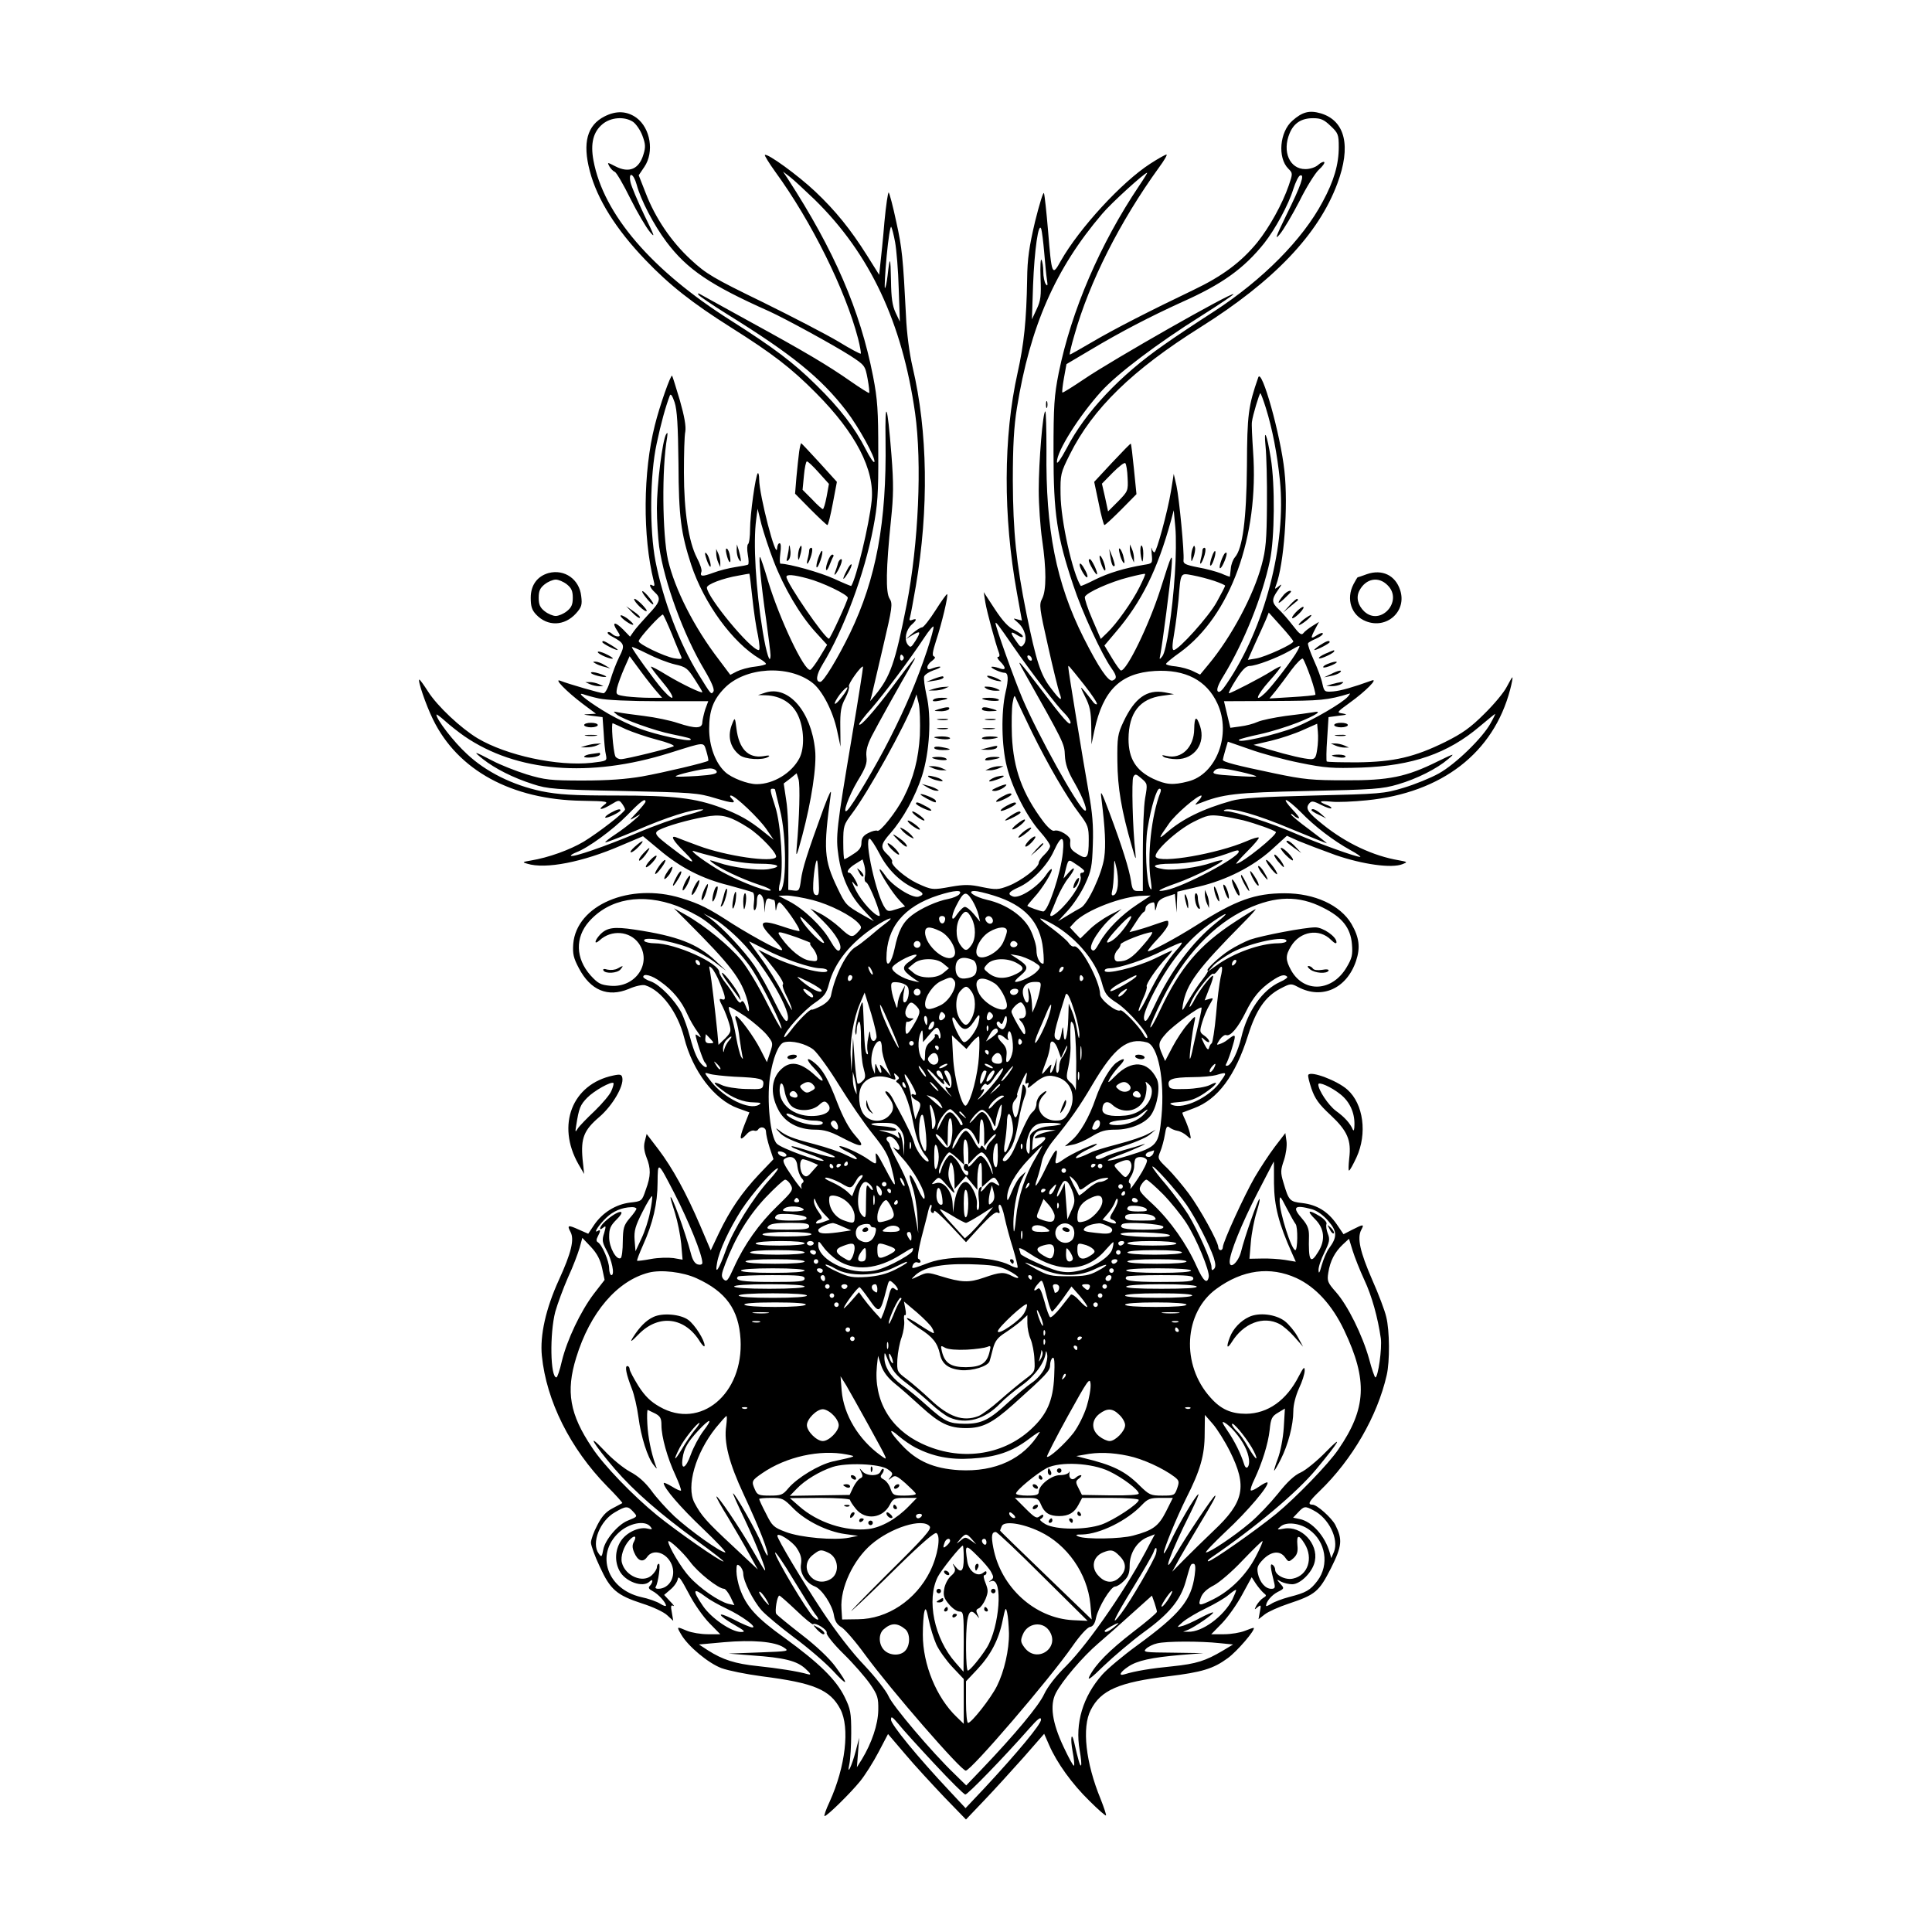 <?xml version="1.0" standalone="no"?>
<!DOCTYPE svg PUBLIC "-//W3C//DTD SVG 20010904//EN"
 "http://www.w3.org/TR/2001/REC-SVG-20010904/DTD/svg10.dtd">
<svg version="1.0" xmlns="http://www.w3.org/2000/svg"
 width="850pt" height="850pt" viewBox="0 0 850 850"
 preserveAspectRatio="xMidYMid meet">
<g transform="translate(0,850) scale(0.1,-0.1)"
fill="#000000" stroke="none">
<path d="M2660 7988 c-77 -39 -98 -116 -65 -241 32 -123 116 -257 245 -391
105 -110 207 -190 375 -296 184 -116 266 -179 375 -289 175 -176 259 -338 245
-474 -11 -107 -68 -342 -90 -375 -1 -1 -35 13 -76 32 -59 27 -197 66 -235 66
-4 0 -4 20 -1 45 4 27 3 45 -3 45 -6 0 -10 -10 -11 -22 -3 -59 -79 235 -79
303 0 18 -3 30 -6 27 -10 -10 -34 -182 -34 -245 0 -34 -4 -64 -9 -67 -4 -3 -5
-24 -1 -46 4 -22 5 -42 1 -44 -3 -2 -28 -7 -56 -11 -27 -4 -71 -15 -97 -25
-49 -18 -60 -17 -52 5 3 7 -6 35 -20 61 -36 70 -57 204 -57 375 0 81 2 162 6
180 4 23 -4 68 -24 138 -17 57 -32 105 -34 108 -6 6 -55 -133 -76 -218 -52
-205 -54 -489 -5 -685 5 -19 4 -25 -5 -20 -19 12 -12 -10 9 -29 30 -27 25 -43
-28 -99 -26 -28 -55 -61 -64 -74 l-16 -23 -31 32 c-36 36 -51 33 -26 -5 14
-21 15 -26 3 -26 -8 0 -19 5 -26 12 -6 6 -14 9 -18 6 -3 -4 5 -12 18 -18 56
-30 59 -38 33 -89 -13 -26 -31 -73 -40 -104 -9 -32 -22 -57 -30 -57 -13 0
-155 41 -190 55 -31 12 28 -48 98 -101 l59 -44 -34 -2 c-26 -1 -23 -2 15 -7
l48 -6 5 -70 c2 -38 6 -82 10 -97 5 -26 4 -26 -63 -34 -150 -16 -374 32 -502
108 -73 44 -177 141 -218 206 -18 28 -35 52 -38 52 -9 0 28 -110 60 -175 109
-224 346 -353 655 -358 115 -2 119 -3 97 -19 -31 -24 -9 -22 32 3 33 20 35 20
48 3 7 -10 13 -21 13 -25 0 -12 -115 -101 -182 -142 -61 -36 -154 -70 -233
-83 -37 -6 -38 -8 -15 -14 80 -25 244 7 412 80 l97 41 71 -59 c93 -79 189
-128 306 -157 52 -14 100 -28 106 -31 6 -4 8 -23 5 -45 -3 -22 -1 -37 4 -33 5
3 9 21 9 39 0 49 29 36 32 -14 l1 -36 4 33 c3 25 8 32 20 28 8 -3 17 -6 19 -6
2 0 5 -12 5 -27 2 -24 2 -25 6 -5 2 12 8 22 12 22 13 0 96 -118 88 -126 -2 -2
-37 7 -77 21 -92 31 -107 19 -52 -40 72 -76 72 -80 -8 -40 -41 21 -112 62
-158 91 -106 69 -142 87 -226 113 -225 69 -460 -31 -474 -202 -3 -43 1 -62 25
-107 51 -97 127 -129 219 -91 29 13 62 20 73 16 71 -22 143 -119 171 -230 37
-148 134 -274 237 -311 l50 -18 -23 -58 c-23 -60 -20 -72 11 -38 10 12 25 18
32 16 7 -3 15 -1 18 4 11 17 35 11 35 -9 0 -10 7 -42 16 -70 l17 -51 -64 -67
c-76 -81 -127 -156 -176 -258 l-36 -76 -46 108 c-62 145 -122 254 -184 336
l-52 68 -8 -32 c-6 -22 -3 -43 7 -70 20 -50 20 -82 -3 -144 -17 -50 -17 -50
-70 -56 -63 -8 -121 -45 -157 -98 l-26 -39 -41 18 c-48 22 -53 20 -37 -10 18
-33 3 -93 -51 -211 -58 -127 -84 -245 -75 -334 20 -199 125 -408 286 -573 40
-40 70 -74 68 -75 -1 -1 -21 -11 -43 -23 -29 -15 -47 -35 -67 -74 -16 -30 -28
-64 -28 -77 0 -12 17 -60 39 -106 46 -101 74 -125 187 -162 45 -14 94 -37 109
-51 l27 -25 -6 36 c-6 29 -4 35 6 30 7 -4 1 5 -14 20 l-26 28 28 24 c16 13 30
34 32 46 3 17 14 1 48 -63 24 -47 66 -106 92 -132 l47 -48 -55 0 c-30 0 -71 7
-91 15 -47 20 -47 20 -26 -16 30 -52 119 -126 177 -148 30 -11 110 -27 178
-36 229 -29 300 -59 345 -144 43 -81 23 -254 -47 -408 -16 -34 -26 -63 -22
-63 11 0 113 100 156 153 22 27 58 84 81 128 l42 80 76 -89 c41 -49 119 -133
171 -188 l96 -99 81 85 c45 47 122 132 172 188 l91 104 22 -50 c34 -78 101
-171 177 -245 38 -38 71 -67 73 -64 2 2 -9 35 -24 73 -65 158 -83 314 -43 391
44 87 124 122 341 148 148 18 198 33 262 80 41 30 122 124 114 133 -2 1 -19
-5 -39 -13 -20 -8 -61 -15 -92 -15 l-56 0 47 48 c26 27 66 83 89 126 l42 77
18 -28 c10 -15 26 -34 34 -41 14 -11 14 -13 -1 -22 -10 -6 -23 -21 -30 -33
-10 -20 -10 -21 5 -8 15 12 16 10 10 -20 l-6 -33 27 21 c15 12 62 33 104 47
120 40 135 53 188 157 49 98 51 126 19 190 -17 32 -81 89 -100 89 -24 0 -17
14 31 60 144 139 254 330 295 510 14 60 13 196 -2 256 -6 27 -34 101 -62 164
-53 122 -67 183 -48 219 14 26 10 26 -39 1 l-39 -20 -30 44 c-39 56 -86 85
-151 93 -56 6 -60 11 -83 89 -14 46 -13 56 2 100 9 27 14 64 11 84 l-5 35 -46
-60 c-25 -33 -65 -94 -89 -135 -45 -78 -140 -285 -140 -307 0 -7 -4 -13 -10
-13 -5 0 -10 6 -10 13 0 23 -81 170 -130 236 -27 36 -69 86 -93 110 -44 42
-45 44 -32 75 7 17 16 50 20 74 5 34 10 41 20 32 7 -6 23 -13 35 -15 13 -2 31
-12 42 -22 19 -17 19 -17 13 12 -4 17 -14 43 -21 59 -8 16 -13 30 -12 31 2 1
24 9 50 19 106 39 183 143 239 321 35 111 75 170 141 205 46 24 48 24 80 7
105 -55 213 -6 254 115 20 60 14 104 -20 163 -49 83 -162 135 -294 135 -130 0
-215 -30 -387 -140 -98 -62 -215 -124 -215 -114 0 4 20 29 45 55 25 26 45 55
45 64 0 19 4 19 -61 -3 -30 -11 -67 -22 -82 -26 l-28 -7 28 43 c15 24 31 45
36 46 4 2 7 10 7 17 0 11 20 25 36 25 2 0 5 -10 5 -22 1 -19 2 -18 8 5 4 22
15 32 43 42 l37 12 4 -41 4 -41 1 46 2 46 93 22 c123 29 239 88 322 163 l67
61 51 -23 c29 -12 102 -40 163 -62 119 -41 247 -59 294 -40 24 9 23 10 -15 17
-113 19 -232 75 -333 156 -69 55 -80 72 -62 94 10 12 17 12 52 -6 22 -11 42
-18 45 -15 3 3 -6 10 -21 15 -38 15 -32 19 22 14 26 -3 96 0 155 6 331 33 558
209 631 487 8 30 12 54 10 54 -2 0 -13 -19 -25 -42 -12 -24 -56 -77 -99 -119
-61 -61 -97 -86 -171 -123 -136 -67 -226 -88 -386 -90 -72 0 -133 1 -136 4 -2
3 -2 48 2 100 l6 95 45 6 c37 4 40 6 17 10 -27 4 -27 5 31 47 71 51 128 109
97 98 -83 -30 -136 -45 -169 -48 -38 -3 -40 -2 -48 34 -4 21 -21 67 -38 104
-16 36 -28 70 -25 74 2 4 18 13 35 20 16 7 30 17 30 22 0 6 -11 3 -25 -6 -29
-19 -31 -16 -9 26 l17 32 -29 -18 c-16 -10 -34 -24 -40 -32 -8 -10 -18 -3 -46
34 -20 26 -48 58 -62 71 -32 30 -32 44 -4 84 19 27 19 30 3 17 -17 -14 -18
-13 -11 5 35 92 54 349 37 503 -17 159 -100 454 -115 412 -44 -126 -49 -164
-50 -390 -2 -236 -19 -364 -53 -402 -8 -9 -17 -32 -18 -50 -2 -18 -4 -34 -4
-35 -1 -1 -18 5 -38 14 -21 8 -67 21 -103 27 -55 11 -65 16 -63 32 4 33 -19
272 -31 327 l-12 52 -12 -75 c-15 -92 -64 -270 -73 -270 -4 0 -10 8 -12 18 -2
9 -2 -2 0 -25 4 -42 4 -42 -34 -48 -84 -14 -157 -36 -215 -65 -33 -17 -62 -29
-63 -28 -36 56 -88 287 -89 404 -1 87 0 93 41 175 101 202 276 372 574 559
323 203 520 409 603 633 61 163 35 275 -72 308 -51 15 -82 7 -126 -32 -56 -49
-66 -163 -18 -211 20 -20 20 -21 2 -74 -28 -81 -85 -184 -138 -250 -71 -87
-154 -149 -282 -210 -186 -89 -349 -172 -447 -230 -51 -30 -94 -54 -96 -54 -3
0 6 39 20 86 66 234 200 499 372 737 23 31 38 57 33 57 -5 0 -37 -18 -71 -40
-126 -81 -313 -285 -394 -428 -38 -69 -40 -64 -56 133 -7 83 -15 157 -18 165
-3 8 -20 -48 -39 -124 -26 -111 -34 -163 -35 -255 -3 -180 -14 -286 -42 -411
-63 -282 -64 -631 -3 -968 l22 -122 -20 5 c-20 6 -20 5 2 -14 31 -27 43 -72
27 -95 -12 -16 -15 -15 -34 13 -28 39 -27 47 4 27 14 -9 25 -12 25 -6 0 6 -17
18 -37 28 -26 12 -51 39 -86 92 l-49 75 7 -45 c7 -42 45 -182 60 -222 4 -11 3
-18 -4 -18 -6 0 -2 -9 9 -20 29 -29 26 -42 -6 -29 -15 5 -29 7 -32 5 -5 -5 42
-26 58 -26 16 0 18 -28 4 -86 -20 -87 -18 -236 6 -328 24 -96 89 -221 146
-285 24 -27 44 -55 44 -63 0 -8 -11 -25 -25 -38 -14 -13 -25 -29 -25 -36 0
-21 -78 -80 -132 -101 -46 -18 -56 -18 -116 -6 -54 12 -79 12 -137 2 -82 -15
-85 -15 -150 15 -51 24 -119 82 -110 96 2 4 -7 18 -20 30 -33 31 -32 44 13 95
56 64 109 161 138 250 34 106 43 261 20 357 -8 37 -13 74 -10 82 3 8 21 20 41
27 19 6 32 13 30 15 -2 3 -16 0 -31 -5 -20 -8 -26 -8 -26 4 0 7 9 20 21 28 13
10 16 16 8 19 -9 3 -6 21 9 68 25 75 55 201 49 206 -2 2 -25 -30 -51 -71 -26
-41 -53 -75 -59 -75 -7 0 -25 -12 -42 -26 l-30 -26 28 17 c37 22 40 17 15 -24
-20 -31 -22 -32 -35 -16 -16 23 -7 64 18 87 23 20 24 29 3 21 -13 -5 -15 -2
-10 13 3 10 14 71 25 134 58 340 53 681 -14 965 -14 60 -26 150 -29 225 -13
255 -17 298 -43 415 -14 66 -29 123 -33 128 -3 4 -12 -55 -19 -130 -6 -76 -15
-159 -18 -185 l-5 -47 -54 86 c-72 114 -137 195 -228 281 -73 69 -211 170
-221 160 -2 -2 18 -35 46 -74 159 -218 308 -519 364 -733 9 -35 14 -65 12 -67
-2 -2 -46 21 -98 53 -52 31 -202 109 -334 174 -218 106 -248 124 -315 186 -87
80 -157 184 -199 293 l-31 79 25 37 c44 65 27 170 -35 216 -42 30 -89 32 -140
6z m125 -24 c13 -9 32 -36 41 -60 14 -37 15 -51 5 -83 -19 -65 -63 -84 -123
-53 -37 19 -37 19 -27 0 6 -10 16 -21 24 -24 7 -3 38 -56 68 -117 31 -62 70
-128 86 -147 25 -30 21 -19 -25 75 -29 61 -56 125 -60 143 -10 49 13 40 27
-10 18 -68 75 -177 131 -252 91 -121 192 -190 453 -306 72 -33 279 -146 356
-195 64 -42 65 -43 76 -101 6 -32 9 -61 7 -63 -1 -2 -38 21 -81 51 -100 70
-199 129 -453 268 -113 62 -209 115 -214 118 -5 3 -6 0 -3 -5 4 -6 60 -44 124
-84 289 -179 414 -281 526 -426 56 -73 130 -208 124 -225 -2 -7 -20 19 -39 57
-48 94 -113 179 -216 280 -101 100 -188 165 -375 284 -349 220 -562 468 -606
705 -14 75 -1 126 40 160 36 30 96 35 134 10z m3069 -18 c33 -31 36 -38 36
-93 0 -76 -21 -149 -71 -241 -88 -166 -264 -343 -476 -481 -76 -49 -176 -115
-222 -148 -193 -134 -346 -296 -428 -455 -27 -50 -43 -73 -43 -60 0 48 99 204
195 310 71 78 244 209 438 331 81 51 146 95 144 97 -9 9 -534 -290 -656 -373
-52 -35 -95 -62 -97 -60 -2 2 1 31 7 64 l11 61 103 61 c137 82 265 148 405
212 178 79 273 148 362 259 48 61 107 169 128 238 10 31 23 58 30 60 22 8 4
-44 -60 -173 -48 -99 -53 -114 -29 -85 16 19 55 85 86 145 30 61 69 123 85
138 17 15 28 31 24 34 -3 3 -15 -2 -26 -12 -12 -11 -36 -19 -57 -19 -69 0
-103 77 -69 158 19 45 52 66 103 66 34 0 48 -6 77 -34z m-2270 -324 c244 -239
385 -540 442 -939 31 -222 15 -576 -37 -843 -51 -258 -72 -318 -140 -400 l-21
-25 7 25 c3 14 26 110 50 214 41 174 43 190 29 212 -18 27 -16 132 6 347 11
105 12 157 2 285 -18 229 -29 255 -26 62 5 -357 -41 -606 -156 -845 -55 -113
-117 -215 -131 -215 -22 0 -18 31 10 77 92 150 185 399 223 601 19 99 23 151
22 332 0 184 -3 232 -23 335 -57 291 -171 554 -376 870 l-20 30 30 -23 c17
-13 65 -58 109 -100z m1428 61 c-172 -256 -298 -549 -354 -823 -20 -101 -23
-144 -23 -350 0 -270 15 -370 87 -585 38 -116 126 -306 168 -365 24 -34 25
-46 5 -54 -18 -7 -61 56 -128 189 -120 239 -167 475 -163 823 0 94 -2 172 -5
172 -11 0 -29 -222 -29 -346 0 -65 7 -164 15 -219 19 -130 19 -222 0 -259 -14
-26 -12 -41 26 -209 22 -99 45 -191 50 -205 16 -42 4 -35 -38 21 -45 58 -64
118 -107 327 -45 223 -59 360 -60 585 0 155 5 239 18 320 58 359 169 613 375
854 39 47 187 181 198 181 2 0 -14 -26 -35 -57z m-1074 -248 c6 -33 14 -125
16 -205 l5 -145 -19 40 c-14 30 -19 65 -20 140 -2 108 -5 112 -15 22 -4 -32
-9 -56 -12 -54 -2 3 1 66 8 141 7 75 16 132 20 128 3 -4 11 -34 17 -67z m656
-45 c4 -47 9 -101 12 -120 4 -26 3 -31 -5 -20 -6 8 -11 33 -11 55 0 22 -4 46
-8 52 -4 7 -6 -29 -4 -80 3 -78 1 -99 -17 -137 l-21 -45 5 150 c6 156 24 281
36 248 3 -10 9 -56 13 -103z m-1609 -930 c1 -234 11 -306 56 -445 57 -171 182
-342 301 -413 16 -9 28 -19 28 -23 0 -3 -22 -9 -49 -12 -28 -3 -63 -13 -79
-21 l-29 -15 -51 68 c-109 142 -193 309 -223 437 -25 113 -28 403 -4 539 3 21
2 25 -4 15 -17 -27 -41 -225 -41 -326 0 -55 5 -130 10 -169 23 -158 107 -388
199 -542 32 -54 45 -86 40 -95 -10 -15 -9 -17 -65 74 -85 137 -156 326 -190
498 -27 140 -25 380 5 518 19 90 39 162 58 212 4 10 11 -1 21 -30 11 -34 15
-100 17 -270z m2584 246 c29 -93 50 -202 62 -319 29 -283 -67 -650 -234 -895
-20 -30 -32 -41 -39 -34 -7 7 1 30 26 70 90 148 169 346 203 505 21 100 23
334 4 451 -17 107 -32 140 -23 51 4 -38 7 -153 6 -255 -1 -156 -5 -198 -23
-265 -36 -135 -134 -318 -233 -437 l-38 -46 -31 15 c-18 9 -51 18 -75 21 -24
2 -44 7 -44 11 0 4 28 27 62 51 221 161 348 509 321 885 -4 60 -7 119 -5 129
3 28 33 126 37 126 2 0 13 -29 24 -64z m-2165 -675 c45 -117 115 -236 183
-311 l52 -57 -32 -53 c-18 -30 -37 -55 -42 -57 -26 -8 -136 225 -186 391 -16
55 -32 102 -35 105 -8 8 4 -117 27 -277 10 -73 19 -143 19 -155 -1 -45 -18 7
-34 103 -31 188 -43 393 -29 495 l6 47 17 -69 c10 -37 34 -111 54 -162z m1765
-56 c-11 -167 -37 -339 -55 -362 -13 -17 -14 -16 -9 7 9 46 44 314 49 380 6
77 2 68 -49 -94 -50 -156 -147 -356 -173 -356 -4 0 -22 25 -40 55 l-33 55 49
58 c114 133 184 274 244 492 l12 45 7 -75 c4 -41 3 -133 -2 -205z m-1859 -105
c6 -58 17 -133 25 -167 7 -38 9 -63 3 -63 -35 0 -228 234 -228 275 0 14 69 41
141 53 24 5 45 8 46 8 1 -1 7 -48 13 -106z m1704 48 c-32 -65 -102 -163 -142
-201 l-29 -28 -37 86 c-21 48 -35 92 -33 99 7 19 112 66 192 86 39 10 71 17
73 15 2 -2 -9 -27 -24 -57z m329 26 c26 -9 47 -18 47 -21 0 -3 -17 -36 -37
-72 -35 -64 -168 -211 -189 -211 -8 0 -7 23 2 74 7 40 15 107 19 147 10 123 7
118 62 108 27 -5 69 -16 96 -25z m-1790 11 c65 -17 177 -71 177 -85 0 -12 -77
-180 -83 -180 -18 0 -187 246 -187 272 0 12 30 10 93 -7z m-596 -247 c18 -46
37 -89 40 -97 5 -11 -1 -12 -32 -7 -45 9 -155 62 -155 75 0 13 101 123 107
117 3 -3 21 -42 40 -88z m2733 -30 c0 -12 -123 -68 -163 -75 l-37 -6 33 74
c19 41 40 88 47 104 l12 30 54 -60 c30 -33 54 -63 54 -67z m-1235 -18 c80
-116 198 -270 229 -299 14 -14 26 -32 26 -40 -1 -19 -32 16 -136 154 -91 119
-106 135 -72 75 179 -318 181 -321 183 -373 2 -39 12 -69 43 -122 40 -70 62
-132 43 -120 -31 19 -204 331 -272 490 -37 87 -119 317 -119 333 0 9 13 -8 75
-98z m-376 -21 c-45 -134 -92 -246 -165 -390 -60 -119 -163 -292 -186 -314
-25 -24 5 62 45 129 35 57 43 78 39 107 -3 26 4 52 23 90 25 49 128 234 178
319 30 51 11 29 -85 -100 -81 -108 -148 -184 -148 -166 0 4 24 36 54 69 58 67
170 217 232 311 21 32 40 54 41 49 2 -6 -11 -52 -28 -104z m-1110 -62 c49 -11
56 -17 87 -65 19 -29 34 -54 34 -57 0 -8 -88 34 -155 74 -37 23 -69 40 -71 38
-2 -2 21 -32 51 -68 58 -68 58 -98 0 -33 -35 40 -135 178 -135 187 0 3 30 -10
68 -29 37 -19 91 -40 121 -47z m2740 61 c-18 -35 -114 -160 -143 -187 -50 -47
-38 -11 17 51 31 34 54 64 52 66 -1 2 -21 -8 -43 -22 -44 -28 -176 -96 -185
-96 -4 0 10 27 31 60 27 43 43 59 59 60 29 0 123 36 176 66 51 29 50 29 36 2z
m-1734 -27 c3 -5 1 -12 -5 -16 -5 -3 -10 1 -10 9 0 18 6 21 15 7z m565 -12 c0
-6 -4 -7 -10 -4 -5 3 -10 11 -10 16 0 6 5 7 10 4 6 -3 10 -11 10 -16z m-1647
-146 l20 -23 -55 0 c-30 0 -76 3 -102 6 -46 7 -47 7 -41 38 4 17 18 55 31 85
l24 54 51 -69 c28 -38 61 -79 72 -91z m2873 68 c14 -40 23 -75 21 -78 -3 -2
-49 -7 -104 -10 l-98 -6 28 34 c15 19 46 60 69 92 23 31 46 53 50 49 5 -5 20
-42 34 -81z m-2017 -257 c-69 -410 -73 -443 -60 -530 14 -96 49 -172 108 -235
l48 -52 -50 28 c-73 42 -75 44 -111 119 -59 123 -62 168 -29 411 4 26 -6 6
-31 -60 -75 -206 -93 -265 -100 -315 -6 -47 -9 -51 -31 -48 l-25 3 1 160 c1
89 -3 194 -10 234 l-11 74 29 22 28 23 8 -26 c8 -25 4 -171 -8 -302 -4 -46 0
-38 25 55 40 151 64 307 56 376 -17 169 -117 284 -218 252 l-33 -11 35 -1 c64
-2 115 -34 140 -86 28 -58 31 -145 7 -191 -34 -65 -114 -114 -188 -114 -39 0
-110 27 -138 53 -43 39 -71 114 -71 190 0 81 18 129 68 180 90 92 280 104 385
24 44 -33 92 -126 110 -212 l15 -70 -1 85 c-1 69 3 93 22 128 12 23 19 47 16
52 -6 9 55 94 62 87 1 -2 -20 -138 -48 -303z m1021 223 c34 -43 59 -81 56 -85
-4 -3 -13 3 -20 14 -8 10 -23 30 -35 44 -20 23 -19 20 3 -25 21 -41 26 -65 27
-130 l1 -80 13 62 c38 177 115 252 266 261 134 8 228 -41 275 -143 63 -135 -4
-312 -129 -343 -66 -17 -96 -15 -154 12 -75 36 -108 88 -108 175 1 115 49 177
148 190 l52 7 -41 8 c-78 14 -132 -25 -181 -129 -26 -55 -28 -69 -27 -175 1
-115 18 -217 64 -375 17 -60 19 -63 15 -25 -12 104 -17 318 -9 332 8 14 12 14
36 -7 27 -23 27 -24 16 -87 -6 -34 -10 -141 -10 -235 l0 -173 -23 0 c-19 0
-24 7 -29 44 -8 52 -39 151 -95 301 -36 96 -41 103 -35 60 16 -131 20 -203 12
-259 -10 -70 -72 -204 -103 -220 -11 -6 -38 -21 -60 -35 l-40 -24 43 47 c24
26 58 77 75 114 28 60 32 79 35 177 3 82 -2 140 -18 228 -23 129 -90 537 -90
551 0 11 -5 17 70 -77z m-1065 -52 c-15 -20 -29 -34 -32 -31 -3 2 7 21 22 41
15 19 30 33 33 31 3 -3 -8 -22 -23 -41z m-1070 -8 c30 -7 134 -12 265 -12
l216 0 -13 -35 c-6 -19 -12 -45 -13 -57 0 -29 -29 -30 -108 -4 -32 11 -99 25
-148 31 -49 6 -100 13 -114 16 -24 5 -24 5 -6 -10 25 -20 166 -71 241 -86 76
-16 89 -19 83 -25 -8 -9 -150 22 -220 48 -37 13 -100 43 -140 66 -79 46 -148
98 -113 87 11 -4 42 -13 70 -19z m3295 8 c-23 -27 -153 -103 -230 -134 -89
-35 -267 -75 -248 -55 4 3 45 14 92 24 46 10 120 33 163 50 86 34 117 56 68
46 -16 -3 -70 -10 -120 -16 -49 -7 -104 -18 -122 -26 -17 -8 -51 -17 -76 -20
l-44 -6 -14 58 -14 59 220 1 c208 1 234 3 334 33 2 1 -2 -6 -9 -14z m-1883
-170 c-6 -103 -27 -187 -72 -275 -31 -61 -103 -152 -115 -145 -5 3 -23 -1 -40
-10 -22 -11 -30 -23 -30 -43 0 -20 -9 -33 -35 -49 -19 -13 -37 -23 -40 -23 -3
0 -5 34 -5 75 0 71 2 77 38 125 71 94 235 389 272 490 l12 35 10 -40 c5 -22 7
-85 5 -140z m494 12 c69 -140 151 -282 208 -357 38 -50 41 -60 41 -115 0 -80
-7 -89 -48 -63 -32 20 -36 27 -33 60 2 19 -50 51 -71 43 -8 -3 -28 14 -49 42
-91 122 -130 229 -137 375 -2 58 -1 124 3 145 7 37 8 38 18 13 6 -14 37 -78
68 -143z m-2498 -16 c230 -158 551 -184 902 -74 163 51 149 50 163 7 6 -21 10
-39 8 -41 -7 -7 -196 -52 -291 -69 -70 -12 -149 -18 -260 -18 -145 0 -168 3
-248 27 -48 15 -116 42 -150 60 -85 44 -88 44 -42 7 52 -41 132 -82 220 -110
64 -21 96 -24 395 -30 307 -7 330 -8 408 -32 80 -24 94 -24 70 0 -7 7 -8 12
-2 12 18 0 123 -100 156 -148 l32 -47 -45 36 c-63 51 -107 75 -185 105 -116
43 -207 54 -464 54 -192 0 -252 4 -328 19 -127 27 -244 85 -328 164 -58 53
-134 152 -134 173 0 3 17 -9 38 -28 21 -19 59 -49 85 -67z m4515 57 c-35 -64
-154 -180 -228 -221 -36 -20 -105 -48 -155 -63 -86 -26 -103 -27 -395 -34
-231 -6 -319 -11 -361 -23 -128 -36 -217 -80 -286 -140 -39 -34 -37 -27 11 41
28 40 123 122 141 122 4 0 0 -10 -11 -22 -19 -21 -19 -21 1 -13 107 42 157 48
480 55 289 6 327 9 395 29 85 25 172 69 221 111 32 27 30 27 -46 -10 -137 -68
-214 -84 -405 -83 -146 0 -182 3 -315 31 -168 35 -225 50 -225 59 0 3 5 22 11
43 l11 37 95 -33 c52 -19 151 -46 221 -60 113 -23 143 -25 272 -21 224 8 380
62 520 181 36 30 66 55 68 55 2 1 -7 -18 -20 -41z m-3803 -27 c28 -12 88 -33
134 -45 47 -12 80 -25 75 -29 -15 -9 -210 -57 -232 -57 -11 0 -22 6 -25 13
-10 27 -19 149 -11 145 5 -2 32 -14 59 -27z m3040 -88 c-5 -36 -10 -43 -28
-43 -28 1 -94 16 -182 42 l-70 21 77 18 c42 10 105 31 140 47 l63 28 3 -35 c2
-20 1 -55 -3 -78z m-2642 -97 c4 -10 -15 -15 -86 -20 -49 -3 -92 -4 -94 -2 -6
6 115 34 148 35 15 1 29 -5 32 -13z m2306 -2 c40 -9 70 -18 68 -20 -2 -2 -47
-1 -100 3 -80 5 -95 8 -86 20 15 17 31 16 118 -3z m-2049 -78 c0 -2 10 -41 21
-87 31 -118 30 -359 -1 -359 -4 0 -4 17 2 38 16 58 4 255 -21 332 -24 75 -25
80 -11 80 6 0 10 -2 10 -4z m1695 -13 c-39 -99 -59 -281 -42 -388 5 -36 5 -45
-3 -33 -17 28 -24 188 -11 264 16 97 40 174 52 174 7 0 8 -7 4 -17z m-2265
-40 c0 -4 -17 -25 -37 -46 -36 -38 -37 -39 -8 -22 28 17 28 16 -5 -13 -19 -17
-57 -46 -83 -63 -26 -17 -46 -33 -44 -35 2 -2 62 21 133 51 135 59 251 96 294
94 14 0 -15 -11 -65 -24 -49 -13 -151 -49 -225 -81 -138 -58 -280 -107 -288
-99 -3 2 8 9 23 15 53 20 160 98 225 164 60 62 80 76 80 59z m2883 -46 c62
-64 144 -126 218 -167 30 -16 49 -30 43 -30 -19 0 -178 57 -285 103 -105 46
-262 96 -303 98 -12 0 -15 3 -8 6 29 11 143 -21 290 -83 85 -35 156 -64 159
-64 3 0 -32 27 -76 60 -45 33 -81 63 -81 67 0 4 5 2 12 -5 7 -7 17 -12 22 -12
6 0 -8 18 -29 40 -21 22 -33 40 -27 40 7 0 36 -24 65 -53z m-2430 -69 c53 -34
130 -116 121 -129 -15 -25 -221 5 -341 50 -43 16 -86 32 -95 36 -32 13 -19
-12 35 -65 59 -59 35 -52 -53 16 -86 65 -89 71 -46 89 47 20 147 46 211 55 57
7 93 -4 168 -52z m2177 33 c57 -15 132 -42 143 -51 11 -10 -150 -140 -174
-140 -3 0 19 25 49 55 30 30 53 57 50 60 -3 3 -27 -4 -54 -16 -128 -55 -380
-99 -399 -69 -12 20 92 117 166 154 60 30 71 32 120 26 30 -4 74 -13 99 -19z
m-1601 -146 c35 -69 90 -124 153 -153 42 -19 47 -28 19 -37 -27 -8 -116 48
-146 93 -14 20 -25 32 -25 26 0 -14 57 -104 87 -135 l25 -27 -38 -12 c-33 -11
-39 -11 -50 5 -38 52 -94 305 -68 305 5 0 24 -29 43 -65z m807 3 c-9 -90 -65
-258 -86 -258 -11 0 -70 21 -70 25 0 2 14 19 30 37 35 37 84 117 77 124 -2 3
-12 -7 -21 -20 -36 -56 -120 -111 -150 -100 -25 10 -19 20 25 40 59 26 126 95
155 159 34 74 48 71 40 -7z m-1507 -24 c60 -15 122 -24 172 -24 84 0 106 -13
40 -24 -47 -7 -158 7 -221 29 -41 13 -43 13 -25 -1 33 -26 126 -70 200 -95 39
-12 63 -25 54 -27 -25 -5 -167 53 -236 96 -75 46 -126 87 -98 77 11 -4 62 -18
114 -31z m2281 29 c-1 -26 -242 -154 -319 -169 -54 -11 -33 3 47 31 74 26 207
93 200 100 -2 2 -22 -2 -45 -10 -63 -22 -168 -36 -213 -29 -64 10 -46 24 33
24 75 0 173 18 242 43 49 18 55 19 55 10z m-1848 -126 c3 -56 1 -67 -11 -65
-12 2 -15 15 -13 53 3 57 14 117 18 95 2 -8 4 -46 6 -83z m203 16 c-3 -12 0
-23 6 -25 13 -4 70 -148 58 -148 -20 0 -77 62 -103 112 -15 29 -21 45 -13 36
22 -28 28 -21 9 12 -9 16 -20 30 -24 30 -18 0 -6 20 25 39 l32 20 8 -27 c4
-15 5 -37 2 -49z m965 25 c0 -5 -5 -8 -11 -8 -6 0 -8 -7 -5 -16 8 -21 -31 -87
-79 -136 -37 -38 -62 -50 -52 -25 3 6 16 37 28 67 13 30 35 70 51 89 31 40 30
57 -2 20 l-21 -24 6 25 c16 64 13 62 50 37 19 -12 35 -25 35 -29z m148 -62
c-2 -23 -9 -41 -17 -44 -10 -4 -12 1 -8 19 4 13 7 51 8 84 1 60 1 60 10 20 6
-22 9 -58 7 -79z m-697 -40 c-7 -8 -28 -17 -49 -21 -49 -9 -118 -40 -159 -71
-41 -31 -61 -70 -77 -147 -13 -62 -36 -90 -36 -43 0 135 76 228 228 277 72 23
109 25 93 5z m151 -6 c136 -42 205 -116 217 -236 4 -35 4 -64 1 -64 -16 0 -30
28 -30 60 0 20 -12 59 -26 88 -30 61 -106 114 -191 133 -56 13 -93 39 -55 39
11 0 49 -9 84 -20z m-94 -22 c11 -18 23 -46 27 -63 l7 -30 -27 33 c-14 17 -32
32 -40 32 -7 0 -22 -15 -34 -32 -26 -41 -29 -13 -5 35 34 67 44 70 72 25z
m-702 2 c76 -20 169 -67 201 -102 15 -17 15 -20 -2 -38 -25 -27 -32 -26 -80
19 -24 22 -63 50 -87 62 l-43 22 56 -55 c59 -59 89 -112 72 -129 -7 -7 -20 7
-41 44 -35 61 -115 138 -181 172 l-46 24 36 1 c20 0 71 -9 115 -20z m1428 -19
c-70 -46 -134 -110 -167 -169 -19 -34 -26 -40 -35 -29 -14 17 39 99 95 146
l38 32 -53 -27 c-30 -16 -71 -45 -91 -66 l-38 -37 -23 24 -23 25 22 24 c49 52
210 114 300 115 l34 1 -59 -39z m-2025 -7 c36 -14 89 -40 117 -60 67 -46 172
-154 218 -227 45 -70 131 -245 124 -252 -3 -3 -32 50 -66 117 -34 68 -83 150
-111 184 -51 62 -159 151 -246 200 l-50 28 55 -55 c197 -197 242 -256 269
-353 12 -47 6 -61 -9 -20 -7 18 -14 24 -19 16 -4 -8 -13 -1 -26 21 -10 17 -30
47 -44 64 -14 18 -26 38 -26 45 0 41 -195 128 -285 128 -21 0 -42 5 -45 10
-14 22 107 4 195 -29 30 -12 80 -39 110 -61 l55 -41 -46 43 c-80 76 -169 110
-356 138 -93 14 -123 9 -153 -22 -25 -27 -27 -47 -2 -25 52 48 133 41 172 -13
61 -86 -13 -197 -125 -187 -43 4 -54 10 -87 46 -66 75 -68 166 -7 236 90 102
233 127 388 69z m2841 -7 c85 -42 122 -89 128 -161 4 -47 0 -62 -23 -101 -63
-108 -187 -115 -244 -15 -26 47 -26 66 -1 107 40 66 124 80 176 28 15 -15 24
-19 24 -10 0 24 -59 65 -93 65 -47 0 -235 -36 -287 -54 -24 -9 -65 -30 -90
-46 -46 -29 -110 -90 -96 -90 4 0 -7 -18 -24 -40 -18 -22 -45 -64 -62 -93 -28
-49 -29 -50 -24 -18 16 93 64 157 268 363 32 32 55 58 52 58 -3 0 -44 -25 -91
-56 -157 -102 -240 -200 -329 -388 -23 -50 -43 -84 -43 -75 -1 8 24 65 54 125
95 190 225 328 371 395 126 58 228 60 334 6z m-1545 -47 c19 -37 19 -90 -1
-118 -20 -29 -30 -28 -51 4 -20 31 -19 89 3 121 19 30 30 29 49 -7z m-1015
-101 c105 -106 231 -322 203 -350 -7 -7 -25 22 -56 85 -25 53 -65 124 -88 158
-44 64 -139 166 -194 207 l-30 22 45 -23 c25 -12 79 -57 120 -99z m365 -7 c-8
-8 -77 62 -99 100 -13 25 -3 18 44 -30 34 -35 59 -67 55 -70z m1728 90 c-108
-87 -201 -211 -273 -365 -30 -65 -40 -78 -46 -63 -5 13 5 43 30 95 76 154 162
260 272 336 66 46 77 44 17 -3z m-1195 11 c-4 -22 -22 -20 -26 1 -2 10 3 16
13 16 10 0 15 -7 13 -17z m207 7 c11 -17 -5 -32 -21 -19 -7 6 -11 15 -8 20 7
12 21 11 29 -1z m600 -17 c-24 -38 -56 -73 -77 -84 -31 -17 -20 5 30 59 52 57
75 68 47 25z m-1069 -6 c-17 -12 -48 -38 -70 -57 -23 -19 -50 -40 -61 -46 -39
-21 -91 -123 -109 -214 -3 -16 -19 -32 -42 -45 -21 -11 -39 -18 -42 -17 -6 6
-61 -49 -93 -92 -16 -21 -29 -34 -29 -28 0 22 86 117 135 150 42 29 51 41 62
83 24 93 94 181 203 253 59 39 94 49 46 13z m717 7 c110 -56 206 -165 234
-265 14 -52 21 -62 69 -93 51 -34 143 -141 131 -152 -3 -3 -11 4 -17 17 -19
34 -91 109 -101 104 -16 -11 -89 47 -89 70 0 58 -89 222 -115 211 -6 -2 -17 5
-23 15 -7 11 -40 39 -73 64 -64 47 -69 56 -16 29z m-478 -40 c44 -20 82 -91
61 -112 -32 -32 -126 47 -126 106 0 26 19 28 65 6z m295 0 c0 -9 -8 -32 -17
-51 -21 -44 -90 -80 -111 -59 -20 20 9 81 50 106 40 24 78 26 78 4z m-924 -28
c38 -14 65 -25 60 -25 -5 -1 -1 -10 9 -21 10 -12 19 -30 20 -41 2 -19 -2 -20
-33 -15 -35 5 -85 45 -124 99 -24 33 -20 33 68 3z m1523 -35 c-49 -57 -72 -71
-111 -71 -20 0 -20 32 0 52 7 7 12 17 12 23 0 10 107 52 138 54 7 1 -10 -26
-39 -58z m631 19 c0 -5 -16 -10 -36 -10 -79 0 -198 -43 -274 -99 l-35 -25 23
26 c13 14 50 40 83 58 81 43 239 76 239 50z m-2293 -37 c77 -41 201 -83 242
-83 17 0 31 -5 31 -10 0 -23 -155 17 -244 62 l-60 30 41 -48 c51 -63 75 -99
67 -106 -3 -3 3 -23 14 -45 11 -21 23 -49 26 -63 4 -14 -13 16 -38 65 -25 50
-71 123 -101 163 -30 41 -52 72 -48 70 5 -2 36 -18 70 -35z m683 22 c0 -8 -7
-15 -15 -15 -8 0 -15 7 -15 15 0 8 7 15 15 15 8 0 15 -7 15 -15z m425 6 c7
-12 -12 -24 -25 -16 -11 7 -4 25 10 25 5 0 11 -4 15 -9z m703 -29 c-40 -44
-85 -115 -128 -203 -40 -83 -57 -92 -20 -10 11 23 18 47 15 51 -5 9 43 80 89
129 17 18 27 32 21 29 -5 -2 -40 -18 -76 -36 -85 -40 -219 -72 -219 -52 0 6
10 10 23 10 41 0 155 38 234 78 43 21 80 37 82 35 3 -2 -7 -16 -21 -31z
m-1171 -48 c-42 -28 -40 -41 9 -76 l29 -20 -30 7 c-43 9 -90 39 -90 56 0 15
78 59 104 59 9 0 -1 -11 -22 -26z m540 -5 c33 -21 34 -22 16 -42 -18 -20 -72
-47 -95 -47 -7 0 3 13 22 28 37 32 35 42 -14 74 l-31 20 34 -6 c18 -3 49 -16
68 -27z m-266 7 c9 -4 16 -19 16 -36 0 -29 -13 -41 -52 -45 -26 -3 -41 14 -41
45 0 44 28 57 77 36z m-1201 -17 c0 -6 -4 -7 -10 -4 -5 3 -10 11 -10 16 0 6 5
7 10 4 6 -3 10 -11 10 -16z m1071 1 l24 -20 -24 -20 c-15 -13 -38 -20 -66 -20
-28 0 -51 7 -66 20 l-24 20 24 20 c15 13 38 20 66 20 28 0 51 -7 66 -20z m319
5 c37 -19 38 -31 3 -49 -49 -25 -91 -24 -124 3 -23 19 -24 19 -5 40 23 25 83
28 126 6z m962 -7 c-7 -7 -12 -8 -12 -2 0 14 12 26 19 19 2 -3 -1 -11 -7 -17z
m-2264 -85 c26 -61 27 -77 7 -69 -12 4 -12 -2 4 -32 10 -20 23 -54 29 -75 10
-34 8 -39 -18 -66 l-29 -28 -5 56 c-10 98 -26 235 -32 266 -6 26 -5 28 8 15 8
-8 25 -38 36 -67z m672 42 c0 -5 -5 -3 -10 5 -5 8 -10 20 -10 25 0 6 5 3 10
-5 5 -8 10 -19 10 -25z m832 13 c-7 -7 -12 -8 -12 -2 0 6 3 14 7 17 3 4 9 5
12 2 2 -3 -1 -11 -7 -17z m698 -29 c-5 -24 -15 -98 -20 -164 -6 -66 -15 -122
-19 -125 -5 -3 -10 -12 -12 -21 -3 -11 -9 -5 -21 18 -16 34 -16 34 3 17 10 -9
19 -12 19 -6 0 6 -10 18 -22 26 -20 14 -21 18 -9 58 7 24 21 58 32 76 19 33
19 33 -1 27 l-20 -6 20 52 c12 28 19 53 17 56 -6 6 -61 -65 -81 -104 -9 -18
-19 -33 -22 -33 -2 0 3 15 12 33 21 42 85 120 92 113 3 -3 12 3 20 15 20 29
24 18 12 -32z m-2464 -18 c53 -37 93 -86 117 -141 11 -25 32 -61 46 -80 14
-19 18 -29 8 -21 -9 7 -17 11 -17 9 0 -15 33 -115 41 -122 15 -17 10 -29 -7
-15 -23 19 -40 57 -59 129 -9 35 -26 81 -36 103 -29 56 -95 124 -135 139 -19
6 -34 16 -34 20 0 17 39 7 76 -21z m709 -41 c-7 -11 -49 10 -93 48 -23 20 -19
19 36 -8 34 -17 60 -35 57 -40z m135 61 c0 -6 -4 -13 -10 -16 -5 -3 -10 1 -10
9 0 9 5 16 10 16 6 0 10 -4 10 -9z m1015 0 c3 -5 1 -12 -5 -16 -5 -3 -10 1
-10 9 0 18 6 21 15 7z m235 5 c0 -10 -110 -74 -115 -66 -3 5 20 23 52 39 63
33 63 33 63 27z m663 -3 c4 -3 -10 -14 -31 -23 -78 -35 -144 -129 -171 -245
-15 -62 -42 -117 -59 -123 -11 -3 -12 0 -4 14 5 11 17 43 25 72 16 53 14 56
-23 27 -8 -7 -23 -15 -33 -18 -16 -6 -16 -5 -1 19 10 14 23 23 29 20 18 -7 52
33 85 100 33 67 63 103 116 139 37 25 55 30 67 18z m-1465 -16 c18 -22 -20
-91 -61 -110 -48 -23 -67 -22 -67 6 0 34 37 87 73 102 40 18 42 18 55 2z m179
-14 c23 -15 53 -70 53 -97 0 -45 -103 4 -126 60 -25 59 11 77 73 37z m-384
-14 c12 -18 2 -69 -14 -69 -6 0 -7 14 -4 38 l7 37 -16 -29 c-9 -15 -16 -40
-17 -55 -1 -22 -3 -20 -14 14 -8 22 -14 50 -14 63 -1 20 3 23 30 20 18 -2 36
-10 42 -19z m582 -16 c-4 -21 -13 -51 -20 -68 l-13 -30 -2 40 c-1 22 -6 49
-11 60 -7 15 -8 10 -4 -17 6 -38 -7 -53 -19 -22 -17 44 2 74 47 74 28 0 29 -1
22 -37z m-301 -5 c20 -28 20 -81 1 -118 -19 -37 -30 -37 -51 -5 -23 35 -22 99
1 125 23 25 30 25 49 -2z m-710 -3 c11 -8 16 -18 12 -22 -3 -4 -16 3 -28 15
-25 25 -13 29 16 7z m486 0 c0 -8 -7 -15 -15 -15 -8 0 -15 7 -15 15 0 8 7 15
15 15 8 0 15 -7 15 -15z m430 6 c0 -14 -18 -23 -30 -16 -6 4 -8 11 -5 16 8 12
35 12 35 0z m465 -11 c-10 -11 -21 -17 -24 -14 -3 3 3 12 13 20 28 20 32 17
11 -6z m-1089 -196 c-9 -24 -26 -15 -27 14 -1 21 -3 19 -9 -13 -5 -22 -6 -49
-3 -60 3 -11 2 -16 -3 -12 -8 7 -11 43 -15 165 -1 34 -3 62 -5 62 -8 0 -35
-115 -31 -133 3 -15 5 -12 6 10 0 17 5 34 10 38 6 3 9 -28 9 -77 -1 -46 4
-102 11 -126 10 -36 10 -45 -4 -58 -9 -9 -18 -14 -22 -11 -3 3 -9 50 -13 104
l-7 98 -3 -75 -4 -75 -3 60 c-5 74 12 174 40 239 l21 49 29 -93 c15 -51 26
-98 23 -106z m874 107 c11 -35 19 -77 19 -95 -1 -22 -4 -16 -10 21 -5 29 -15
67 -23 85 l-14 33 -2 -65 c-2 -79 -17 -128 -21 -65 -1 27 -3 32 -6 15 -8 -47
-12 -53 -27 -41 -13 11 -9 32 41 191 6 21 19 -1 43 -79z m-696 30 c18 -19 15
-32 -19 -88 -25 -41 -32 -41 -31 -4 1 16 3 28 6 26 3 -2 12 0 20 6 12 7 12 9
-3 9 -23 0 -31 23 -17 49 13 26 22 26 44 2z m475 -3 c10 -28 4 -48 -16 -48
-12 0 -12 -2 1 -16 14 -14 23 -54 12 -54 -6 0 -56 87 -56 99 0 12 28 41 41 41
5 0 13 -10 18 -22z m-591 -85 c22 -51 39 -93 36 -93 -7 0 -71 134 -78 165 -11
46 -2 29 42 -72z m700 60 c-12 -45 -57 -137 -64 -131 -2 3 4 25 15 49 11 24
26 61 35 82 8 20 17 37 20 37 2 0 0 -17 -6 -37z m-1338 -15 c34 -24 76 -60 93
-80 29 -36 29 -37 15 -79 l-14 -42 -28 55 c-28 56 -95 147 -108 148 -4 0 -4
-10 1 -22 5 -13 12 -48 15 -78 4 -30 10 -64 12 -75 4 -16 3 -17 -5 -5 -5 8
-15 46 -22 85 -6 38 -17 85 -25 103 -7 17 -10 32 -5 32 4 0 36 -19 71 -42z
m1996 -18 c-7 -30 -19 -81 -26 -113 -6 -32 -13 -57 -15 -55 -4 4 10 118 21
167 5 24 2 23 -30 -14 -20 -22 -50 -68 -68 -102 l-32 -61 -13 30 c-19 43 -17
53 18 92 29 33 148 120 155 113 2 -1 -3 -27 -10 -57z m-1124 8 c-15 -15 -26
-4 -18 18 5 13 9 15 18 6 9 -9 9 -15 0 -24z m210 0 c-15 -15 -26 -4 -18 18 5
13 9 15 18 6 9 -9 9 -15 0 -24z m-57 -18 c-8 -35 -52 -93 -66 -84 -14 8 -49
81 -49 101 0 13 7 8 21 -15 26 -40 46 -38 74 4 24 38 29 36 20 -6z m-225 10
c0 -11 -2 -20 -4 -20 -2 0 -6 9 -9 20 -3 11 -1 20 4 20 5 0 9 -9 9 -20z m350
3 c0 -10 -4 -24 -9 -32 -8 -12 -12 -12 -25 -2 -9 7 -13 18 -10 23 4 6 9 5 14
-2 6 -9 10 -6 15 9 8 26 15 27 15 4z m-323 -28 c-4 -8 -11 -15 -17 -15 -7 0
-7 6 0 21 13 23 26 19 17 -6z m628 -155 c0 -80 -1 -136 -3 -126 -2 11 -13 27
-24 35 -17 15 -18 21 -8 66 6 27 10 66 10 85 -1 19 -1 55 -1 80 1 39 3 42 13
25 7 -12 12 -75 13 -165z m-388 138 c-3 -8 -6 -5 -6 6 -1 11 2 17 5 13 3 -3 4
-12 1 -19z m-212 -9 c4 -11 4 -23 1 -26 -3 -4 -6 -1 -6 5 0 7 -5 12 -12 12 -6
0 -8 -3 -5 -6 3 -4 -5 -15 -18 -26 -18 -14 -25 -29 -25 -56 -1 -35 -2 -36 -15
-18 -16 22 -19 79 -5 111 7 17 9 16 10 -10 l1 -30 27 32 c32 39 38 40 47 12z
m255 3 c0 -4 -12 -15 -26 -26 l-26 -18 17 31 c13 27 36 35 35 13z m65 -88 c-3
-18 -11 -37 -18 -43 -10 -8 -12 -3 -9 24 3 26 -2 40 -21 59 -30 30 -16 47 15
19 12 -10 18 -12 14 -5 -4 7 -4 21 0 30 10 24 25 -44 19 -84z m-1330 56 c18
-19 17 -20 -3 -20 -15 0 -20 6 -19 20 1 11 2 20 3 20 0 0 9 -9 19 -20z m83 -7
c-9 -10 -18 -27 -21 -38 -4 -19 -5 -18 -6 2 0 12 6 29 15 37 21 22 31 20 12
-1z m1067 -10 c13 15 27 27 31 27 4 0 4 -39 1 -87 -5 -81 -34 -194 -56 -216
-17 -17 -53 115 -58 213 l-5 95 32 -30 32 -30 23 28z m220 8 c3 -5 1 -12 -5
-16 -5 -3 -10 1 -10 9 0 18 6 21 15 7z m-916 -39 c18 -15 69 -85 113 -157 44
-71 110 -167 146 -212 55 -69 70 -94 84 -150 24 -97 22 -98 -28 -3 -35 67 -44
78 -41 53 4 -39 4 -39 -34 -13 -36 26 -119 63 -126 57 -2 -3 12 -13 31 -22 33
-16 56 -35 41 -35 -3 0 -24 9 -46 20 -22 12 -83 32 -135 46 -100 26 -125 36
-159 63 -14 11 -13 7 4 -11 17 -20 56 -38 138 -65 62 -20 110 -40 106 -44 -5
-4 -48 6 -97 22 -49 16 -91 28 -93 26 -4 -4 11 -10 101 -43 27 -10 44 -20 39
-21 -18 -6 -186 55 -205 75 -29 28 -45 190 -31 291 13 86 38 148 62 155 34 10
97 -6 130 -32z m301 6 c0 -18 9 -53 20 -78 l20 -45 -26 30 c-23 25 -26 26 -20
7 10 -29 -2 -29 -14 1 -9 22 -9 22 -10 -3 l-1 -25 -10 25 c-16 40 5 120 32
120 5 0 9 -15 9 -32z m140 22 c0 -5 -4 -10 -10 -10 -5 0 -10 5 -10 10 0 6 5
10 10 10 6 0 10 -4 10 -10z m636 -31 l12 -34 16 35 c10 22 14 26 10 10 -4 -14
-13 -32 -20 -41 -8 -8 -14 -28 -14 -42 0 -15 -4 -27 -8 -27 -5 0 -7 15 -5 33
l3 32 -10 -32 c-12 -37 -26 -46 -17 -11 6 20 3 19 -19 -7 -26 -31 -26 -30 2
45 7 19 13 46 14 58 0 34 23 22 36 -19z m390 35 c49 -13 79 -166 64 -326 -12
-125 -18 -133 -145 -172 -99 -31 -126 -29 -38 3 55 20 141 59 98 45 -11 -4
-48 -15 -81 -24 -34 -10 -71 -23 -82 -29 -26 -14 -42 -14 -42 -1 0 5 47 24
105 42 57 17 117 42 132 55 l28 23 -35 -19 c-19 -11 -79 -31 -133 -45 -54 -14
-106 -30 -117 -36 -10 -5 -31 -15 -46 -20 -43 -17 -13 13 36 35 22 10 38 20
36 22 -5 6 -113 -43 -146 -67 -37 -26 -41 -25 -33 10 10 50 -6 34 -44 -45 -39
-82 -60 -108 -39 -48 7 21 16 55 20 75 4 21 25 59 49 89 76 93 118 153 173
247 97 164 155 209 240 186z m-289 -71 c-2 -16 -4 -5 -4 22 0 28 2 40 4 28 2
-13 2 -35 0 -50z m-627 47 c0 -5 -2 -10 -4 -10 -3 0 -8 5 -11 10 -3 6 -1 10 4
10 6 0 11 -4 11 -10z m220 -20 c0 -5 -2 -10 -4 -10 -3 0 -8 5 -11 10 -3 6 -1
10 4 10 6 0 11 -4 11 -10z m-222 -27 c4 -25 -22 -37 -38 -17 -10 11 -10 17 0
29 17 20 34 14 38 -12z m280 -1 c3 -16 -2 -22 -17 -22 -26 0 -36 17 -20 36 16
19 33 13 37 -14z m-1239 -46 c-3 -3 -11 5 -18 17 -13 21 -12 21 5 5 10 -10 16
-20 13 -22z m991 14 c-8 -5 -19 -10 -25 -10 -5 0 -3 5 5 10 8 5 20 10 25 10 6
0 3 -5 -5 -10z m200 0 c8 -5 11 -10 5 -10 -5 0 -17 5 -25 10 -8 5 -10 10 -5
10 6 0 17 -5 25 -10z m980 -11 c-7 -11 -14 -18 -17 -15 -3 3 0 12 7 21 18 21
23 19 10 -6z m-1275 -15 c9 -15 12 -23 6 -20 -11 7 -35 46 -28 46 3 0 12 -12
22 -26z m375 -4 c-11 -16 -26 -33 -32 -36 -7 -4 1 9 16 29 34 44 46 50 16 7z
m-286 -45 c-6 20 -5 20 10 1 20 -25 20 -14 1 24 -13 25 -13 30 -2 30 8 0 17
-14 21 -31 6 -34 0 -53 -15 -44 -17 11 -9 -8 14 -35 12 -15 -6 3 -40 39 -35
36 -63 70 -63 76 0 5 18 -10 40 -35 24 -27 38 -37 34 -25z m236 21 c-18 -24
-48 -59 -68 -77 -20 -19 -27 -22 -14 -8 23 27 29 45 11 34 -6 -4 -5 2 2 14 9
13 16 16 20 9 4 -6 18 6 34 31 15 22 32 41 37 41 5 0 -5 -20 -22 -44z m-246
18 c9 -24 7 -28 -9 -14 -17 14 -20 30 -6 30 5 0 12 -7 15 -16z m196 12 c0 -14
-21 -58 -26 -54 -8 8 7 58 17 58 5 0 9 -2 9 -4z m30 -15 c-10 -21 -30 -37 -30
-26 0 14 21 45 31 45 6 0 6 -7 -1 -19z m377 -18 c-3 -10 -5 -4 -5 12 0 17 2
24 5 18 2 -7 2 -21 0 -30z m-1517 10 c118 -5 132 -9 128 -35 -3 -20 -8 -21
-78 -19 -41 1 -88 9 -104 17 -42 20 -42 11 -1 -20 47 -37 97 -56 142 -56 31
-1 35 -3 21 -11 -42 -24 -151 29 -209 102 -32 41 -33 42 -9 35 14 -5 63 -10
110 -13z m538 -58 l1 -20 -9 20 c-5 11 -8 34 -8 50 l0 30 8 -30 c4 -16 8 -39
8 -50z m181 45 c-8 -6 -8 -9 0 -14 22 -14 52 -88 67 -168 16 -82 33 -128 62
-160 8 -10 10 -18 4 -18 -15 0 -51 49 -59 79 -5 22 -35 85 -71 151 -5 8 -15
28 -23 44 -8 16 -20 32 -28 34 -10 3 -7 -5 7 -23 27 -34 28 -59 2 -85 -30 -30
-83 -27 -109 6 -23 29 -28 92 -11 125 23 42 77 55 136 32 14 -5 16 -3 11 12
-6 15 -5 16 8 5 11 -10 13 -15 4 -20z m81 -63 c0 -5 -4 -5 -10 -2 -5 3 -10 2
-10 -4 0 -6 9 -15 20 -21 23 -12 24 -19 8 -57 l-11 -28 -9 40 c-4 22 -9 54
-11 70 -2 17 -9 40 -15 52 -7 12 -12 28 -12 35 1 13 49 -70 50 -85z m484 67
c-5 -19 -3 -25 4 -20 8 5 10 1 5 -11 -5 -14 1 -11 25 9 43 36 66 42 107 28 62
-20 83 -95 45 -157 -16 -27 -26 -33 -55 -33 -42 0 -75 29 -75 65 0 14 9 34 20
45 24 24 14 27 -12 3 -10 -9 -18 -26 -18 -38 0 -13 -7 -29 -16 -36 -15 -12
-36 -53 -79 -157 -19 -44 -41 -69 -52 -58 -4 3 3 16 15 29 27 29 39 61 53 144
6 38 18 83 25 102 9 22 11 38 4 50 -5 9 -10 12 -11 6 -1 -5 -3 -21 -5 -35 -15
-108 -27 -132 -38 -78 -4 21 -1 37 9 48 8 9 13 19 10 22 -5 5 35 98 42 98 2 0
0 -12 -3 -26z m876 20 c0 -3 -11 -20 -25 -39 -50 -65 -156 -115 -206 -97 -19
8 -13 10 34 14 43 4 68 13 107 39 54 37 68 59 22 35 -16 -8 -62 -16 -103 -17
-64 -2 -74 0 -77 16 -6 27 16 35 103 36 44 0 91 5 105 9 33 10 40 11 40 4z
m-1406 -50 c3 -8 2 -12 -4 -9 -6 3 -10 10 -10 16 0 14 7 11 14 -7z m131 -4
c10 -11 16 -20 13 -20 -3 0 -13 9 -23 20 -10 11 -16 20 -13 20 3 0 13 -9 23
-20z m285 7 c0 -2 -10 -12 -22 -23 l-23 -19 19 23 c18 21 26 27 26 19z m-290
-57 c11 -6 25 -20 31 -33 10 -18 6 -17 -22 8 -19 17 -36 31 -38 33 -13 7 13 0
29 -8z m295 -2 c-11 -6 -28 -20 -37 -32 -10 -11 -18 -17 -18 -12 0 16 42 56
59 56 12 -1 11 -3 -4 -12z m-295 -68 c7 -27 8 -46 1 -58 -9 -15 -10 -13 -11 9
0 15 -3 41 -6 58 -9 45 3 38 16 -9z m294 -2 c-4 -24 -13 -51 -19 -61 -12 -17
-14 -16 -24 16 -7 20 -19 41 -28 48 -13 12 -20 9 -45 -21 -17 -19 -26 -26 -20
-15 6 11 19 29 31 39 18 16 23 17 37 5 10 -8 23 -27 30 -44 11 -24 13 -26 14
-9 0 23 19 84 26 84 2 0 1 -19 -2 -42z m-189 -9 c14 -17 23 -34 19 -38 -4 -3
-9 0 -11 6 -3 7 -12 23 -22 34 -22 28 -37 19 -63 -35 -16 -34 -18 -36 -13 -11
6 29 41 75 56 75 4 0 19 -14 34 -31z m26 4 c13 -16 12 -17 -3 -4 -17 13 -22
21 -14 21 2 0 10 -8 17 -17z m-167 -86 c6 -82 -3 -94 -24 -31 -13 37 -5 133
10 118 4 -5 10 -44 14 -87z m380 54 c6 -39 4 -49 -16 -103 -16 -43 -26 -33
-17 15 4 23 8 61 9 85 0 53 15 55 24 3z m-264 -33 c0 -29 -6 -60 -13 -69 -10
-13 -16 -11 -40 18 -16 18 -24 33 -19 33 6 0 20 -12 31 -27 l20 -28 1 63 c0
34 4 62 10 62 6 0 10 -24 10 -52z m140 -15 l0 -56 21 27 c11 14 24 26 29 26 5
0 -2 -11 -15 -25 -14 -13 -25 -30 -25 -37 0 -9 -3 -9 -11 2 -9 12 -11 13 -16
1 -3 -8 -14 3 -28 30 -12 24 -28 44 -36 44 -8 0 -24 -20 -36 -45 -13 -24 -23
-39 -23 -32 0 19 26 66 44 81 20 17 43 0 62 -44 13 -29 13 -28 14 33 0 40 4
61 10 57 6 -3 10 -31 10 -62z m-371 21 c15 -19 21 -39 19 -73 l-1 -46 -4 45
c-3 25 -9 50 -15 55 -8 7 -9 4 -4 -9 6 -16 4 -17 -9 -6 -9 7 -33 17 -53 21
-34 8 -33 8 11 5 32 -3 45 0 39 6 -6 6 -31 11 -57 13 -67 4 -69 15 -2 15 48 0
58 -3 76 -26z m708 20 c-3 -3 -26 -7 -52 -9 -45 -3 -86 -27 -84 -49 1 -6 1
-27 0 -46 -1 -25 -4 -31 -10 -21 -14 21 -1 83 22 109 17 18 31 22 75 22 31 0
53 -3 49 -6z m-60 -34 c-21 -4 -43 -13 -50 -19 -9 -10 -6 -11 16 -6 35 9 35
-6 -2 -33 l-30 -22 2 36 c3 41 19 54 67 53 l35 -1 -38 -8z m-661 -45 c20 -30
12 -44 -13 -24 -10 7 6 -12 35 -44 53 -57 108 -156 99 -180 -2 -6 -14 11 -27
40 -32 75 -51 86 -27 15 11 -31 21 -91 23 -132 l4 -75 -14 80 c-17 103 -30
144 -75 230 -20 38 -36 73 -36 77 0 3 -3 10 -7 14 -13 12 -9 24 7 24 8 0 22
-11 31 -25z m314 -47 l0 -51 25 27 c13 14 28 26 33 26 14 0 40 -43 47 -76 5
-27 4 -27 -7 3 -7 18 -20 40 -29 48 -15 15 -18 14 -43 -15 -14 -17 -26 -27
-26 -21 0 6 -4 11 -10 11 -5 0 -10 -7 -10 -15 0 -8 5 -15 10 -15 6 0 10 -4 10
-10 0 -21 -18 -9 -30 19 -6 16 -20 37 -31 47 -18 17 -20 16 -34 -2 -8 -10 -19
-32 -24 -49 -6 -21 -9 -24 -10 -10 -1 21 34 85 46 85 4 0 20 -12 36 -27 l29
-28 -2 25 c-1 14 -2 40 -1 58 2 54 21 26 21 -30z m-253 20 c-3 -7 -5 -2 -5 12
0 14 2 19 5 13 2 -7 2 -19 0 -25z m123 -38 c0 -19 -5 -42 -10 -50 -7 -11 -10
4 -10 50 0 46 3 61 10 50 5 -8 10 -31 10 -50z m260 4 c0 -34 -4 -53 -10 -49
-18 11 -12 105 7 105 2 0 3 -25 3 -56z m107 34 c-3 -8 -6 -5 -6 6 -1 11 2 17
5 13 3 -3 4 -12 1 -19z m58 -44 c-45 -75 -76 -170 -85 -263 -4 -42 -8 -67 -10
-56 -7 65 11 176 38 230 l15 30 -21 -19 c-12 -10 -30 -42 -41 -70 -15 -37 -20
-44 -20 -26 -1 43 36 108 95 170 31 33 58 60 60 60 1 0 -13 -25 -31 -56z
m-1095 14 c0 -13 -32 -6 -37 9 -3 7 3 9 16 6 12 -3 21 -10 21 -15z m1614 7
c-4 -8 -12 -15 -20 -15 -20 0 -17 18 4 23 9 3 18 5 19 6 1 0 0 -6 -3 -14z
m-1566 -55 c2 -19 10 -42 18 -52 10 -10 12 -18 5 -22 -6 -4 -8 -14 -4 -24 3
-9 -16 14 -42 52 -37 54 -44 70 -34 77 29 19 54 6 57 -31z m1538 26 c3 -7 -14
-42 -37 -77 -23 -35 -39 -56 -36 -47 3 10 2 20 -4 23 -5 4 -3 15 6 28 8 12 15
33 15 48 0 14 3 29 7 32 11 12 43 7 49 -7z m-1474 -9 l27 -12 -25 -28 c-20
-24 -27 -27 -39 -17 -18 15 -20 70 -2 70 6 -1 24 -6 39 -13z m1406 -13 c1 -10
-4 -28 -12 -39 -14 -19 -15 -19 -41 9 -29 31 -29 31 5 45 32 13 44 9 48 -15z
m-1248 6 c0 -5 -5 -10 -11 -10 -5 0 -7 5 -4 10 3 6 8 10 11 10 2 0 4 -4 4 -10z
m469 -68 l1 -43 25 28 25 28 25 -30 25 -30 0 50 c0 28 5 57 10 65 7 11 10 -2
10 -44 l0 -59 23 21 c29 27 33 27 47 2 10 -19 10 -20 -10 -8 -19 12 -24 10
-46 -17 -15 -18 -22 -22 -18 -11 5 13 4 17 -4 12 -7 -4 -9 -22 -6 -50 4 -24 2
-46 -3 -49 -5 -3 -7 9 -5 26 3 35 -29 97 -50 97 -20 0 -41 -40 -49 -90 l-6
-45 -2 40 c-2 54 -39 100 -72 90 -23 -7 -23 -7 -6 11 18 18 19 18 53 -21 38
-44 42 -44 18 4 -11 23 -14 43 -9 69 6 31 9 34 15 17 5 -11 9 -39 9 -63z
m1406 -19 c1 -99 21 -177 79 -306 l17 -38 -48 8 c-26 4 -72 7 -102 6 l-54 -1
6 71 c3 40 15 101 26 136 11 35 16 60 11 55 -9 -10 -64 -166 -80 -231 -12 -47
-50 -80 -50 -44 0 37 52 166 123 304 39 75 71 137 71 137 1 0 1 -44 1 -97z
m-2638 -43 c63 -123 123 -270 123 -306 0 -7 -8 -10 -20 -7 -13 4 -23 19 -30
47 -26 99 -90 274 -90 246 0 -3 9 -34 20 -68 11 -35 23 -95 27 -134 l6 -70
-40 7 c-23 3 -67 2 -99 -4 -31 -6 -59 -9 -61 -8 -2 2 10 33 26 69 43 95 64
183 64 275 1 95 0 96 74 -47z m698 120 c3 -5 1 -10 -4 -10 -6 0 -11 5 -11 10
0 6 2 10 4 10 3 0 8 -4 11 -10z m35 6 c0 -3 -4 -8 -10 -11 -5 -3 -10 -1 -10 4
0 6 5 11 10 11 6 0 10 -2 10 -4z m1120 0 c0 -3 -4 -8 -10 -11 -5 -3 -10 -1
-10 4 0 6 5 11 10 11 6 0 10 -2 10 -4z m30 -6 c0 -5 -4 -10 -10 -10 -5 0 -10
5 -10 10 0 6 5 10 10 10 6 0 10 -4 10 -10z m370 -170 c43 -63 101 -177 120
-233 9 -29 9 -42 1 -50 -8 -8 -11 -6 -11 9 0 26 -59 158 -102 230 -20 32 -64
91 -97 131 -34 39 -61 75 -61 80 1 13 109 -108 150 -167z m-1836 108 c-72 -80
-160 -222 -190 -307 -32 -89 -50 -115 -39 -56 9 53 54 149 107 232 48 73 144
183 160 183 5 0 -12 -24 -38 -52z m1306 42 c0 -5 -4 -10 -10 -10 -5 0 -10 5
-10 10 0 6 5 10 10 10 6 0 10 -4 10 -10z m-903 -38 c-8 -9 -21 -30 -27 -46
l-11 -29 -22 21 c-12 11 -42 30 -67 41 -28 12 -37 20 -25 20 11 0 40 -11 64
-24 46 -27 46 -27 72 18 5 9 15 17 21 17 6 0 4 -7 -5 -18z m958 -33 c6 -18 8
-17 39 6 18 14 48 28 67 31 26 4 30 3 19 -5 -8 -6 -23 -11 -32 -11 -10 0 -33
-14 -53 -31 -20 -18 -37 -30 -38 -28 -1 2 -12 24 -25 48 -20 41 -21 43 -2 26
11 -10 22 -26 25 -36z m-765 6 c0 -5 -5 -3 -10 5 -5 8 -10 20 -10 25 0 6 5 3
10 -5 5 -8 10 -19 10 -25z m-501 2 c12 -22 8 -28 -59 -93 -80 -77 -146 -170
-191 -270 -26 -58 -32 -65 -45 -53 -12 13 -11 22 7 69 44 116 102 211 177 291
41 43 80 79 86 79 7 0 18 -10 25 -23z m1242 -36 c9 -31 8 -44 -7 -76 l-18 -40
-6 80 -6 80 -16 -35 c-10 -19 -17 -29 -18 -22 0 7 7 27 16 43 12 25 18 28 30
19 7 -7 19 -29 25 -49z m396 -5 c34 -35 80 -92 102 -126 44 -67 104 -212 99
-238 -7 -34 -24 -18 -53 46 -44 99 -116 201 -191 272 -63 58 -66 63 -54 86 8
13 18 24 24 24 5 0 38 -29 73 -64z m-1289 42 c7 -7 12 -16 12 -22 0 -5 -7 -1
-15 10 -13 17 -14 12 -15 -61 0 -75 -1 -78 -17 -62 -32 31 -18 147 16 147 4 0
12 -5 19 -12z m72 2 c0 -5 -4 -10 -10 -10 -5 0 -10 5 -10 10 0 6 5 10 10 10 6
0 10 -4 10 -10z m621 -13 c-10 -9 -11 -8 -5 6 3 10 9 15 12 12 3 -3 0 -11 -7
-18z m-641 -23 c0 -24 -17 -15 -22 11 -4 20 -3 23 8 14 8 -6 14 -18 14 -25z
m758 11 c-6 -13 -15 -22 -20 -19 -5 3 -2 15 8 25 23 25 26 24 12 -6z m302 15
c0 -5 -4 -10 -10 -10 -5 0 -10 5 -10 10 0 6 5 10 10 10 6 0 10 -4 10 -10z
m-794 -78 c-11 -10 -26 11 -26 37 0 43 14 47 23 5 4 -20 5 -39 3 -42z m219 8
c-13 -13 -15 -12 -15 5 0 11 3 31 7 45 l7 25 8 -30 c5 -21 3 -34 -7 -45z
m-445 50 c0 -5 -2 -10 -4 -10 -3 0 -8 5 -11 10 -3 6 -1 10 4 10 6 0 11 -4 11
-10z m340 -55 c0 -30 -4 -57 -10 -60 -6 -4 -10 18 -10 60 0 42 4 64 10 60 6
-3 10 -30 10 -60z m340 61 c0 -3 -4 -8 -10 -11 -5 -3 -10 -1 -10 4 0 6 5 11
10 11 6 0 10 -2 10 -4z m350 -16 c0 -5 -5 -10 -11 -10 -5 0 -7 5 -4 10 3 6 8
10 11 10 2 0 4 -4 4 -10z m-2090 -82 c-6 -34 -23 -86 -38 -117 l-26 -56 -4 49
c-3 41 3 62 35 125 21 42 40 72 42 68 2 -5 -2 -36 -9 -69z m987 35 c-3 -10 -5
-2 -5 17 0 19 2 27 5 18 2 -10 2 -26 0 -35z m-144 26 c33 -17 57 -51 57 -81 0
-31 -4 -33 -48 -17 -41 14 -70 60 -63 102 2 11 29 9 54 -4z m1147 -14 c0 -31
-46 -81 -82 -89 -25 -6 -28 -4 -28 19 0 36 16 62 48 79 42 23 62 20 62 -9z
m850 -100 c11 -13 9 -115 -1 -115 -17 0 -69 164 -69 215 0 27 3 24 30 -29 17
-33 35 -65 40 -71z m-2185 105 c3 -5 -1 -10 -10 -10 -9 0 -13 5 -10 10 3 6 8
10 10 10 2 0 7 -4 10 -10z m110 -60 l25 -26 -30 -11 c-17 -6 -30 -8 -30 -3 0
4 7 11 16 14 13 5 13 10 -5 35 -12 16 -21 37 -20 48 0 14 3 12 10 -7 6 -14 21
-36 34 -50z m1275 15 c-19 -31 -20 -36 -6 -41 9 -3 16 -10 16 -14 0 -5 -13 -3
-29 3 l-30 11 24 28 c13 15 27 38 31 50 4 13 9 18 11 11 3 -7 -5 -29 -17 -48z
m105 45 c3 -5 -1 -10 -9 -10 -9 0 -16 5 -16 10 0 6 4 10 9 10 6 0 13 -4 16
-10z m-1082 -34 c18 -39 12 -48 -35 -60 -26 -6 -28 -4 -28 22 0 27 24 72 39
72 4 0 15 -15 24 -34z m27 24 c0 -5 -5 -10 -11 -10 -5 0 -7 5 -4 10 3 6 8 10
11 10 2 0 4 -4 4 -10z m690 -60 c0 -26 -13 -31 -49 -19 -36 13 -35 9 -15 57
l15 37 25 -28 c13 -15 24 -37 24 -47z m17 38 c-3 -8 -6 -5 -6 6 -1 11 2 17 5
13 3 -3 4 -12 1 -19z m-1121 -9 c3 -5 -19 -9 -48 -9 -46 1 -51 2 -36 14 18 13
74 10 84 -5z m561 6 c-4 -8 -2 -17 3 -20 6 -4 10 0 10 7 0 7 31 -21 70 -62
l70 -75 63 69 c43 46 68 67 76 61 10 -5 11 -2 6 14 -3 12 -2 21 4 21 5 0 15
-26 21 -57 7 -32 23 -93 37 -136 13 -44 22 -81 20 -84 -3 -2 -18 2 -34 11 -77
39 -261 45 -355 11 -77 -29 -79 -29 -72 -11 4 10 13 15 20 12 8 -3 14 -1 14 3
0 5 -4 11 -10 13 -5 2 1 41 14 93 13 50 27 102 30 118 4 15 9 27 12 27 3 0 4
-7 1 -15z m945 -2 c10 -10 3 -13 -35 -13 -41 0 -56 7 -43 21 10 9 66 3 78 -8z
m-2242 -1 c0 -4 -13 -23 -30 -42 -26 -31 -29 -43 -30 -102 0 -37 -4 -69 -9
-73 -19 -11 -51 47 -51 92 0 38 5 50 34 79 48 48 3 40 -51 -9 -25 -22 -32 -47
-9 -28 12 10 13 7 4 -24 -10 -30 -8 -41 9 -73 25 -44 39 -112 23 -112 -5 0
-10 14 -10 30 0 31 -31 104 -50 115 -7 4 -7 12 0 25 13 24 13 33 -1 24 -20
-12 7 29 39 59 29 28 68 45 110 46 12 1 22 -3 22 -7z m1532 -39 c-22 -27 -51
-58 -63 -70 l-24 -21 -58 64 c-32 35 -55 64 -51 64 4 0 29 -13 56 -30 26 -16
53 -30 58 -30 5 0 33 16 62 34 29 19 55 35 56 35 2 1 -14 -20 -36 -46z m1440
37 c23 -7 50 -26 72 -52 39 -45 40 -70 4 -119 -11 -14 -25 -48 -33 -75 -9 -33
-13 -41 -14 -23 -1 14 11 49 26 79 22 45 25 57 15 82 -6 16 -9 35 -6 43 3 7
-10 22 -29 34 -51 31 -60 26 -21 -13 41 -41 46 -92 14 -143 -35 -58 -44 -42
-41 71 0 30 -7 47 -29 73 -47 53 -36 64 42 43z m-2224 -37 c3 -10 -15 -13 -67
-13 -66 0 -82 6 -64 24 12 12 126 2 131 -11z m1532 2 c11 -13 3 -15 -59 -15
-56 0 -71 3 -71 15 0 12 13 15 59 15 40 0 63 -5 71 -15z m-1520 -40 c0 -12
-17 -15 -96 -15 -85 0 -95 2 -84 15 9 11 34 15 96 15 68 0 84 -3 84 -15z m148
-2 l37 -16 -60 -9 c-62 -8 -85 -6 -85 11 0 8 41 28 63 30 4 1 24 -6 45 -16z
m122 5 c0 -4 6 -8 14 -8 10 0 12 -7 8 -22 -10 -41 -39 -54 -72 -33 -19 12 -20
46 -2 60 16 12 52 14 52 3z m886 -3 c14 -13 14 -47 0 -61 -26 -26 -73 -6 -73
31 0 38 45 57 73 30z m156 2 c19 -8 25 -16 19 -25 -6 -10 -23 -12 -70 -6 -49
5 -59 9 -50 20 9 11 32 19 64 22 6 1 22 -4 37 -11z m246 -4 c3 -10 -19 -13
-87 -13 -83 0 -111 7 -94 24 13 12 176 2 181 -11z m-1160 -10 c2 -9 -9 -13
-40 -13 -40 1 -42 2 -23 16 23 17 56 15 63 -3z m648 2 c18 -13 16 -14 -23 -15
-32 0 -43 4 -43 15 0 19 40 20 66 0z m-109 -42 c-3 -10 -5 -4 -5 12 0 17 2 24
5 18 2 -7 2 -21 0 -30z m-927 17 c0 -6 -44 -10 -111 -10 -71 0 -108 4 -104 10
3 6 52 10 111 10 63 0 104 -4 104 -10z m440 -12 c0 -19 -2 -20 -10 -8 -13 19
-13 30 0 30 6 0 10 -10 10 -22z m1137 7 c2 -6 -37 -9 -107 -7 -62 2 -110 7
-110 13 0 13 212 7 217 -6z m-2498 -144 l11 -52 -48 -62 c-58 -77 -117 -201
-140 -295 -9 -40 -20 -72 -24 -72 -27 0 -30 193 -5 289 10 35 35 103 56 151
22 47 44 106 51 130 l12 44 38 -40 c27 -29 41 -56 49 -93z m3353 -51 c34 -72
60 -168 73 -258 6 -44 -12 -172 -24 -172 -3 0 -16 37 -28 83 -29 103 -93 233
-145 292 -37 42 -40 49 -34 86 8 52 29 91 64 124 l27 25 16 -52 c9 -29 32 -87
51 -128z m-2462 160 c0 -6 -44 -10 -111 -10 -71 0 -108 4 -104 10 3 6 52 10
111 10 63 0 104 -4 104 -10z m40 0 c0 -5 -7 -10 -15 -10 -8 0 -15 5 -15 10 0
6 7 10 15 10 8 0 15 -4 15 -10z m104 -74 c77 -50 176 -41 279 24 55 34 59 36
51 15 -4 -8 -40 -32 -81 -52 -62 -30 -85 -37 -136 -37 -93 1 -197 61 -197 116
0 21 2 20 23 -9 12 -17 39 -43 61 -57z m1210 50 c-8 -33 -79 -81 -145 -96 -38
-9 -61 -9 -96 -1 -42 11 -163 66 -163 75 0 3 -3 12 -6 20 -4 10 13 3 46 -19
131 -88 251 -82 335 17 17 19 31 34 33 33 2 -2 0 -14 -4 -29z m51 24 c-3 -5
-10 -10 -16 -10 -5 0 -9 5 -9 10 0 6 7 10 16 10 8 0 12 -4 9 -10z m230 0 c4
-6 -33 -10 -104 -10 -67 0 -111 4 -111 10 0 6 41 10 104 10 59 0 108 -4 111
-10z m-1415 -21 c0 -11 -5 -29 -10 -40 -11 -19 -12 -19 -40 -2 -37 22 -38 38
-2 51 41 16 52 14 52 -9z m149 10 c40 -14 39 -21 -3 -42 -39 -18 -46 -15 -46
25 0 31 4 33 49 17z m729 -15 c1 -10 -2 -25 -7 -33 -7 -11 -14 -10 -40 5 -35
21 -36 35 0 45 33 9 44 6 47 -17z m171 1 c11 -11 9 -16 -13 -30 -35 -23 -56
-13 -56 26 0 29 2 31 28 24 15 -3 33 -12 41 -20z m-999 -25 c0 -23 -4 -30 -20
-30 -20 0 -19 20 3 48 14 18 17 15 17 -18z m910 -17 c0 -7 -7 -13 -15 -13 -10
0 -15 10 -15 33 1 30 1 31 15 13 8 -11 15 -26 15 -33z m-1180 27 c0 -6 -47
-10 -120 -10 -73 0 -120 4 -120 10 0 6 47 10 120 10 73 0 120 -4 120 -10z m50
0 c0 -5 -4 -10 -9 -10 -6 0 -13 5 -16 10 -3 6 1 10 9 10 9 0 16 -4 16 -10z
m1340 0 c0 -5 -4 -10 -10 -10 -5 0 -10 5 -10 10 0 6 5 10 10 10 6 0 10 -4 10
-10z m270 0 c0 -6 -47 -10 -120 -10 -73 0 -120 4 -120 10 0 6 47 10 120 10 73
0 120 -4 120 -10z m-1660 -40 c0 -6 -50 -10 -130 -10 -80 0 -130 4 -130 10 0
6 50 10 130 10 80 0 130 -4 130 -10z m60 0 c0 -5 -4 -10 -10 -10 -5 0 -10 5
-10 10 0 6 5 10 10 10 6 0 10 -4 10 -10z m1315 0 c-3 -5 -10 -10 -16 -10 -5 0
-9 5 -9 10 0 6 7 10 16 10 8 0 12 -4 9 -10z m305 0 c0 -6 -50 -10 -130 -10
-80 0 -130 4 -130 10 0 6 50 10 130 10 80 0 130 -4 130 -10z m-1230 -5 c0 -2
-24 -17 -52 -31 -38 -19 -74 -28 -124 -32 -62 -4 -79 -1 -129 22 -32 14 -56
29 -53 32 3 2 23 -5 44 -18 59 -35 178 -33 254 4 65 31 60 29 60 23z m599 -30
c78 -33 161 -32 231 3 57 28 65 20 8 -10 -35 -19 -58 -23 -128 -23 -77 0 -90
3 -145 33 -66 37 -61 36 34 -3z m-156 -3 c26 -13 47 -28 47 -32 0 -5 -12 -2
-27 6 -37 19 -52 18 -124 -7 -66 -23 -98 -22 -192 7 -55 17 -59 17 -95 0 -34
-16 -36 -16 -20 -1 37 39 116 56 243 53 102 -3 127 -7 168 -26z m-893 -2 c0
-6 -53 -10 -140 -10 -87 0 -140 4 -140 10 0 6 53 10 140 10 87 0 140 -4 140
-10z m80 0 c0 -5 -4 -10 -9 -10 -6 0 -13 5 -16 10 -3 6 1 10 9 10 9 0 16 -4
16 -10z m1280 0 c0 -5 -4 -10 -10 -10 -5 0 -10 5 -10 10 0 6 5 10 10 10 6 0
10 -4 10 -10z m340 0 c0 -6 -53 -10 -139 -10 -83 0 -142 4 -146 10 -4 6 45 10
139 10 91 0 146 -4 146 -10z m-2175 -34 c129 -59 185 -137 193 -268 14 -241
-177 -400 -356 -297 -39 22 -64 46 -93 91 -21 34 -39 67 -39 75 0 7 -5 13 -10
13 -12 0 -5 -36 20 -100 10 -25 23 -81 29 -126 11 -85 40 -177 67 -210 15 -19
16 -19 8 1 -20 57 -33 122 -36 180 -2 36 -1 64 2 62 3 -1 17 -9 33 -16 22 -12
27 -21 27 -51 0 -51 26 -144 61 -219 16 -35 27 -66 25 -69 -3 -2 -21 6 -40 18
-20 12 -36 19 -36 15 0 -21 73 -106 171 -199 61 -58 106 -106 100 -106 -21 0
-158 98 -224 159 -34 32 -80 83 -102 114 -27 36 -57 63 -93 82 -28 15 -80 57
-114 94 -82 87 -48 29 47 -82 85 -98 197 -196 363 -317 68 -49 120 -90 115
-90 -15 0 -208 135 -293 204 -105 86 -234 219 -285 297 -99 147 -116 247 -70
396 61 199 180 338 319 374 55 14 150 3 211 -25z m2639 1 c84 -39 157 -118
210 -230 104 -219 98 -344 -26 -524 -43 -64 -187 -212 -273 -283 -91 -74 -285
-210 -299 -209 -6 0 0 8 14 17 194 133 375 285 460 387 103 124 123 159 44 78
-39 -40 -89 -81 -111 -91 -28 -12 -60 -42 -101 -94 -34 -42 -89 -100 -124
-129 -70 -59 -175 -129 -192 -129 -6 0 34 42 88 93 93 86 193 204 182 215 -3
2 -19 -6 -36 -18 -17 -12 -34 -20 -37 -17 -3 3 4 25 16 49 33 70 60 154 67
217 5 51 10 60 37 76 l30 18 -5 -84 c-3 -48 -15 -107 -26 -136 -11 -29 -18
-53 -16 -53 2 0 15 22 29 50 32 63 55 151 55 211 0 29 10 67 25 101 14 29 25
64 25 78 0 20 -5 15 -26 -25 -54 -106 -136 -164 -232 -165 -66 0 -111 20 -156
71 -131 144 -118 375 26 479 115 84 236 100 352 47z m-2164 -2 c0 -13 -23 -15
-144 -15 -132 0 -167 6 -149 24 3 3 71 6 150 6 120 0 143 -2 143 -15z m90 -1
c0 -8 -4 -12 -10 -9 -5 3 -10 10 -10 16 0 5 5 9 10 9 6 0 10 -7 10 -16z m910
6 c0 -5 -2 -10 -4 -10 -3 0 -8 5 -11 10 -3 6 -1 10 4 10 6 0 11 -4 11 -10z
m350 2 c0 -13 -12 -22 -22 -16 -10 6 -1 24 13 24 5 0 9 -4 9 -8z m360 -7 c0
-13 -23 -15 -144 -15 -132 0 -167 6 -149 24 3 3 71 6 150 6 120 0 143 -2 143
-15z m-1300 -48 c0 -5 -6 -4 -14 3 -12 9 -17 4 -26 -32 -6 -24 -16 -56 -22
-72 l-12 -29 -31 34 c-17 19 -38 45 -48 59 l-18 25 -35 -40 c-19 -22 -34 -35
-32 -30 6 19 63 94 70 92 3 -1 21 -24 40 -51 47 -68 50 -66 78 42 11 43 12 43
31 26 10 -9 19 -21 19 -27z m660 -49 c7 -27 15 -48 19 -48 3 0 24 25 46 55
l39 55 37 -42 c20 -24 35 -45 32 -48 -2 -3 -18 10 -35 29 -16 18 -33 29 -37
25 -4 -5 -24 -30 -45 -57 -21 -26 -41 -45 -46 -42 -4 3 -16 34 -25 70 -15 52
-21 63 -31 54 -20 -16 -17 1 3 23 20 22 17 27 43 -74z m-1070 62 c0 -6 -58
-10 -155 -10 -97 0 -155 4 -155 10 0 6 58 10 155 10 97 0 155 -4 155 -10z
m110 0 c0 -5 -4 -10 -10 -10 -5 0 -10 5 -10 10 0 6 5 10 10 10 6 0 10 -4 10
-10z m78 -1 c-2 -6 -8 -10 -13 -10 -5 0 -11 4 -13 10 -2 6 4 11 13 11 9 0 15
-5 13 -11z m132 -10 c0 -18 -2 -19 -15 -9 -15 12 -12 30 6 30 5 0 9 -10 9 -21z
m800 7 c0 -8 -4 -18 -10 -21 -5 -3 -10 -4 -10 -1 0 2 -3 11 -6 20 -4 11 -1 16
10 16 9 0 16 -6 16 -14z m134 -1 c-5 -12 -10 -13 -20 -4 -19 15 -18 19 6 19
13 0 18 -5 14 -15z m76 5 c0 -5 -4 -10 -10 -10 -5 0 -10 5 -10 10 0 6 5 10 10
10 6 0 10 -4 10 -10z m395 0 c4 -7 -50 -10 -155 -10 -105 0 -159 3 -155 10 4
6 67 10 155 10 88 0 151 -4 155 -10z m-1715 -40 c0 -6 -57 -10 -150 -10 -93 0
-150 4 -150 10 0 6 57 10 150 10 93 0 150 -4 150 -10z m120 0 c0 -5 -4 -10
-10 -10 -5 0 -10 5 -10 10 0 6 5 10 10 10 6 0 10 -4 10 -10z m1180 0 c0 -5 -4
-10 -10 -10 -5 0 -10 5 -10 10 0 6 5 10 10 10 6 0 10 -4 10 -10z m395 0 c-4
-6 -65 -10 -151 -10 -89 0 -144 4 -144 10 0 6 57 10 151 10 97 0 148 -4 144
-10z m-1285 -24 c-6 -8 -20 -36 -30 -63 -11 -26 -19 -42 -20 -35 0 22 42 112
52 112 6 0 5 -6 -2 -14z m-415 -16 c-4 -6 -60 -10 -135 -10 -75 0 -131 4 -135
10 -4 6 43 10 135 10 92 0 139 -4 135 -10z m145 0 c0 -5 -4 -10 -10 -10 -5 0
-10 5 -10 10 0 6 5 10 10 10 6 0 10 -4 10 -10z m411 -103 c6 -10 9 -20 7 -22
-2 -2 -29 14 -61 35 -31 21 -57 35 -57 30 0 -5 25 -25 54 -44 60 -38 80 -64
91 -112 9 -45 37 -66 93 -72 51 -4 119 17 126 40 2 7 9 32 15 56 9 33 21 48
54 69 23 15 54 38 70 52 l27 25 0 -36 c0 -20 6 -51 14 -69 8 -19 16 -59 17
-89 3 -54 3 -55 -41 -88 -25 -19 -75 -60 -112 -93 -36 -32 -78 -63 -93 -69
-68 -26 -131 -4 -213 74 -31 29 -77 69 -102 88 -44 33 -44 34 -42 88 2 30 10
74 19 97 8 23 13 56 11 72 -2 16 -1 28 4 25 4 -3 5 10 1 28 l-6 32 57 -48 c31
-27 62 -58 67 -69z m405 66 c-16 -31 -116 -100 -116 -80 0 16 124 131 128 118
2 -5 -3 -23 -12 -38z m324 37 c0 -5 -4 -10 -10 -10 -5 0 -10 5 -10 10 0 6 5
10 10 10 6 0 10 -4 10 -10z m390 0 c0 -6 -52 -10 -135 -10 -83 0 -135 4 -135
10 0 6 52 10 135 10 83 0 135 -4 135 -10z m-631 -90 c0 -8 -7 1 -14 20 -18 46
-17 64 0 25 8 -16 14 -37 14 -45z m-1211 53 c-15 -2 -42 -2 -60 0 -18 2 -6 4
27 4 33 0 48 -2 33 -4z m1805 0 c-18 -2 -48 -2 -65 0 -18 2 -4 4 32 4 36 0 50
-2 33 -4z m-1840 -40 c-7 -2 -21 -2 -30 0 -10 3 -4 5 12 5 17 0 24 -2 18 -5z
m1840 0 c-7 -2 -19 -2 -25 0 -7 3 -2 5 12 5 14 0 19 -2 13 -5z m-1443 -33 c0
-5 -4 -10 -10 -10 -5 0 -10 5 -10 10 0 6 5 10 10 10 6 0 10 -4 10 -10z m1445
0 c3 -5 1 -10 -4 -10 -6 0 -11 5 -11 10 0 6 2 10 4 10 3 0 8 -4 11 -10z m-588
-22 c-3 -8 -6 -5 -6 6 -1 11 2 17 5 13 3 -3 4 -12 1 -19z m-837 -18 c0 -5 -4
-10 -10 -10 -5 0 -10 5 -10 10 0 6 5 10 10 10 6 0 10 -4 10 -10z m1000 6 c0
-3 -4 -8 -10 -11 -5 -3 -10 -1 -10 4 0 6 5 11 10 11 6 0 10 -2 10 -4z m-163
-28 c-3 -8 -6 -5 -6 6 -1 11 2 17 5 13 3 -3 4 -12 1 -19z m-690 -20 c-3 -7 -5
-2 -5 12 0 14 2 19 5 13 2 -7 2 -19 0 -25z m346 -6 c40 2 80 8 90 12 16 7 17
5 11 -20 -12 -52 -37 -68 -104 -69 -66 0 -93 17 -106 69 -6 27 -6 28 15 16 14
-7 51 -10 94 -8z m487 8 c0 -5 -2 -10 -4 -10 -3 0 -8 5 -11 10 -3 6 -1 10 4
10 6 0 11 -4 11 -10z m-160 -47 c-11 -17 -11 -17 -6 0 3 10 6 24 7 30 0 9 2 9
5 0 3 -7 0 -20 -6 -30z m15 -44 c-10 -21 -34 -49 -56 -63 -20 -14 -66 -52
-101 -84 -85 -79 -119 -96 -193 -96 -71 1 -86 8 -168 81 -34 31 -84 72 -111
91 -49 36 -77 82 -75 124 0 20 2 19 12 -7 22 -55 37 -74 90 -114 29 -22 75
-61 102 -86 28 -26 64 -53 82 -61 73 -32 156 -9 223 61 19 20 63 57 97 81 58
42 100 101 104 145 1 8 4 3 6 -10 3 -13 -3 -41 -12 -62z m-666 26 c0 -5 -4 -3
-9 5 -5 8 -9 22 -9 30 0 16 17 -16 18 -35z m9 -93 c25 -20 76 -65 114 -100 81
-74 123 -95 198 -95 72 0 115 21 209 105 145 130 161 147 161 172 0 14 5 28
11 32 8 5 10 -18 7 -82 -5 -107 -32 -168 -103 -233 -126 -116 -313 -141 -480
-62 -139 65 -212 191 -197 341 l5 45 14 -43 c10 -29 30 -55 61 -80z m743 25
c-10 -9 -11 -8 -5 6 3 10 9 15 12 12 3 -3 0 -11 -7 -18z m-860 -207 c91 -166
88 -158 53 -133 -97 70 -162 179 -171 284 l-5 64 25 -40 c13 -22 57 -101 98
-175z m960 82 c-12 -38 -37 -88 -58 -116 -38 -49 -109 -113 -117 -105 -2 2 39
83 92 179 88 159 97 172 100 142 2 -19 -6 -64 -17 -100z m-1494 -8 c-3 -3 -12
-4 -19 -1 -8 3 -5 6 6 6 11 1 17 -2 13 -5z m1950 0 c-3 -3 -12 -4 -19 -1 -8 3
-5 6 6 6 11 1 17 -2 13 -5z m-1572 -29 c14 -13 25 -33 25 -45 0 -27 -43 -70
-70 -70 -27 0 -70 43 -70 70 0 27 43 70 70 70 12 0 32 -11 45 -25z m1260 0
c14 -13 25 -33 25 -45 0 -26 -43 -70 -68 -70 -11 0 -31 9 -46 21 -35 28 -35
70 0 98 35 27 59 26 89 -4z m-1730 -48 c-11 -72 12 -163 77 -302 69 -148 110
-253 105 -268 -1 -5 -13 16 -25 48 -20 52 -118 225 -127 225 -2 0 21 -52 52
-116 50 -106 101 -236 87 -222 -3 3 -29 46 -57 95 -55 95 -149 234 -155 229
-2 -2 21 -44 51 -92 29 -49 71 -120 92 -159 l39 -70 -111 104 c-115 107 -138
133 -168 190 -37 72 5 217 94 329 23 28 44 52 47 52 3 0 2 -19 -1 -43z m2216
-112 c77 -154 63 -223 -71 -349 -41 -39 -99 -96 -129 -126 l-54 -55 33 60 c19
33 57 98 86 146 61 101 76 129 70 129 -7 0 -126 -177 -173 -258 -68 -118 -26
3 64 181 24 49 40 86 35 83 -14 -8 -90 -138 -123 -210 -15 -33 -28 -55 -29
-49 0 19 55 153 99 242 62 122 81 189 81 283 l1 83 35 -40 c19 -22 53 -76 75
-120z m-2316 90 c-19 -25 -44 -72 -56 -105 -22 -62 -44 -71 -36 -16 6 43 21
70 69 122 53 57 67 56 23 -1z m2339 -6 c35 -41 57 -84 61 -120 4 -32 -12 -50
-21 -22 -15 48 -42 102 -72 146 -25 37 -29 46 -14 38 11 -6 32 -25 46 -42z
m-2378 9 c-14 -18 -40 -55 -56 -83 -34 -57 -40 -54 -10 5 19 38 77 110 87 110
3 0 -6 -15 -21 -32z m2451 -76 c14 -24 23 -45 20 -48 -2 -3 -18 19 -35 48 -16
29 -39 62 -51 72 -11 11 -21 24 -21 30 1 15 56 -50 87 -102z m-1479 -1 c77
-39 150 -54 246 -48 108 6 179 30 254 87 30 23 50 35 46 28 -69 -116 -194
-175 -355 -166 -111 7 -185 39 -251 110 -56 59 -64 84 -13 39 20 -17 52 -39
73 -50z m-303 -30 c44 -9 47 -7 -62 -31 -60 -14 -155 -71 -195 -118 -24 -29
-32 -32 -81 -32 -48 0 -55 3 -65 25 -17 38 -16 41 32 74 105 72 253 105 371
82z m1238 -6 c64 -13 155 -55 205 -93 20 -16 21 -21 11 -50 -11 -31 -13 -32
-66 -32 -51 0 -57 3 -100 45 -63 63 -118 90 -248 121 l-30 8 35 6 c59 12 122
10 193 -5z m-1059 -58 c24 -16 26 -21 14 -35 -12 -15 -11 -16 5 -3 15 12 22 9
61 -25 24 -22 45 -42 45 -46 1 -5 -22 -8 -50 -8 -47 0 -51 2 -61 30 -5 17 -19
35 -30 41 -15 8 -17 13 -7 25 6 8 9 17 6 21 -4 3 -9 -2 -13 -11 -8 -22 -63
-21 -81 2 -13 15 -13 15 -4 -5 8 -16 7 -22 -4 -27 -8 -3 -22 -21 -31 -39 l-16
-34 -132 -2 -131 -2 30 31 c36 38 101 77 158 96 61 20 205 14 241 -9z m976
-10 c59 -28 130 -82 130 -98 0 -6 -48 -9 -125 -8 l-125 2 -15 30 c-14 27 -13
31 3 43 9 7 12 14 7 14 -6 0 -16 -5 -22 -11 -15 -15 -32 -4 -28 19 1 9 0 11
-2 5 -3 -7 -20 -13 -40 -13 -37 0 -93 -44 -93 -74 0 -12 -11 -16 -50 -16 -27
0 -50 4 -50 9 0 14 90 88 135 112 59 30 198 23 275 -14z m-1390 -163 c54 -55
149 -102 227 -113 l58 -8 -39 -8 c-64 -13 -214 0 -279 25 -53 20 -60 26 -87
81 -17 32 -30 61 -30 64 0 3 24 5 53 5 49 0 55 -3 97 -46z m250 37 c0 -5 12
-23 26 -40 42 -51 118 -41 149 19 14 27 20 30 67 30 l52 0 -35 -36 c-54 -56
-121 -94 -178 -101 -101 -12 -225 29 -306 101 l-40 35 133 1 c74 0 132 -4 132
-9z m840 -21 c15 -36 37 -50 80 -50 42 0 67 15 85 50 l16 30 124 0 c72 0 125
-4 125 -9 0 -17 -110 -89 -163 -108 -72 -25 -200 -24 -247 1 -19 11 -29 21
-22 23 6 3 12 9 12 15 0 6 -6 5 -16 -3 -13 -11 -22 -6 -62 34 l-47 47 51 0
c48 0 52 -2 64 -30z m550 -30 c-33 -65 -58 -83 -145 -106 -55 -15 -209 -17
-240 -4 -16 7 -13 9 17 9 77 2 197 61 262 130 26 27 36 31 83 31 l53 0 -30
-60z m-2345 0 c21 -23 21 -22 -23 -40 -43 -17 -100 -84 -108 -128 -6 -33 -8
-34 -20 -17 -34 46 6 145 72 182 48 28 56 28 79 3z m2994 5 c67 -34 112 -126
90 -182 l-12 -28 -7 25 c-21 73 -78 136 -132 147 l-29 6 22 23 c26 28 31 29
68 9z m-1313 -32 c-7 -7 -26 7 -26 19 0 6 6 6 15 -2 9 -7 13 -15 11 -17z
m-411 7 c-3 -5 -10 -10 -16 -10 -5 0 -9 5 -9 10 0 6 7 10 16 10 8 0 12 -4 9
-10z m-1194 -46 c11 -13 9 -14 -13 -9 -37 9 -94 -18 -118 -57 -24 -39 -26 -88
-5 -128 25 -49 104 -77 133 -48 7 7 12 8 12 2 0 -5 -5 -15 -11 -21 -8 -8 -5
-14 12 -23 25 -13 58 -49 59 -64 0 -4 -11 -1 -25 8 -13 9 -52 23 -86 30 -148
35 -200 187 -97 283 45 42 115 56 139 27z m1229 1 c10 -12 -21 -47 -187 -211
-109 -109 -178 -180 -153 -158 25 21 115 108 201 193 102 100 161 151 169 146
20 -13 6 -99 -28 -168 -63 -127 -188 -210 -317 -211 l-70 -1 -3 48 c-6 91 52
214 131 282 86 74 226 118 257 80z m484 -23 c121 -57 210 -185 223 -319 l6
-68 -201 194 c-111 107 -202 195 -202 197 0 1 3 10 7 19 9 25 89 14 167 -23z
m1186 8 c73 -52 89 -155 36 -225 -32 -42 -50 -52 -124 -71 -31 -8 -67 -22 -79
-30 -13 -8 -23 -12 -23 -9 0 18 24 47 51 61 30 15 30 16 12 36 -18 21 -18 21
4 9 12 -6 34 -11 48 -11 37 0 92 56 100 103 15 76 -60 155 -135 142 -33 -6
-34 -6 -15 10 26 21 85 14 125 -15z m-1172 -206 l197 -195 -65 3 c-168 9 -317
145 -350 319 -10 52 -7 69 11 69 6 0 99 -88 207 -196z m-1082 124 c17 -26 22
-45 18 -70 -7 -38 22 -83 62 -98 30 -12 76 -81 83 -127 4 -25 14 -41 33 -52
15 -9 62 -63 104 -121 116 -158 422 -510 443 -510 23 0 369 403 469 547 32 46
65 83 77 85 13 2 22 14 27 40 10 47 65 138 84 138 8 0 26 11 39 25 19 18 25
35 25 68 0 54 32 105 78 124 l33 13 -22 -41 c-93 -183 -266 -435 -367 -537
-46 -45 -83 -93 -98 -125 -23 -51 -129 -178 -276 -332 l-67 -70 -51 50 c-100
96 -273 300 -291 343 -10 23 -58 84 -106 135 -54 56 -125 148 -184 237 -87
131 -199 319 -199 333 0 18 67 -24 86 -55z m770 40 l19 -22 -24 17 c-23 16
-26 15 -45 -1 -21 -17 -21 -17 -2 6 24 27 28 27 52 0z m-1486 -9 c-9 -15 -9
-28 0 -49 16 -38 39 -46 57 -20 26 38 86 20 108 -33 21 -51 -9 -107 -60 -107
-9 0 -14 4 -10 9 11 18 22 101 14 101 -5 0 -9 -7 -9 -15 0 -8 -10 -24 -22 -35
-39 -37 -117 -4 -132 55 -7 27 8 71 31 97 22 25 36 23 23 -3z m2950 -11 c39
-64 14 -139 -51 -153 -33 -8 -79 15 -79 40 0 7 -5 17 -12 21 -11 7 -9 -13 8
-80 5 -21 3 -26 -13 -26 -26 0 -51 29 -59 68 -5 26 -1 36 24 62 36 36 74 39
96 8 15 -21 16 -21 37 -3 16 15 20 29 17 57 -4 47 6 48 32 6z m-1560 13 c0 -5
-7 -14 -15 -21 -16 -14 -18 -10 -9 14 6 17 24 22 24 7z m160 -7 c0 -8 -4 -12
-10 -9 -5 3 -10 10 -10 16 0 5 5 9 10 9 6 0 10 -7 10 -16z m-1304 -85 c34 -47
125 -119 150 -119 5 0 18 -16 28 -36 l17 -36 -27 6 c-42 11 -125 68 -171 119
-34 36 -93 135 -93 155 0 13 65 -47 96 -89z m2488 21 c-41 -79 -110 -148 -186
-186 -62 -31 -69 -31 -55 7 8 21 26 38 57 54 25 13 82 62 126 109 45 47 85 86
88 86 4 0 -10 -32 -30 -70z m-1284 -5 c0 -58 -11 -69 -37 -37 -13 16 -14 16
-5 -2 7 -15 4 -24 -15 -40 -13 -12 -26 -37 -29 -57 -5 -28 -1 -41 21 -67 15
-18 35 -32 46 -32 18 0 19 -9 19 -132 l-1 -133 -35 40 c-94 106 -129 277 -78
378 16 31 101 137 110 137 2 0 4 -25 4 -55z m121 -62 c11 -20 11 -26 -1 -35
-12 -8 -12 -9 2 -4 52 16 36 -203 -21 -294 -27 -43 -74 -100 -83 -100 -9 0
-11 167 -2 223 7 41 19 46 41 20 13 -16 13 -16 4 4 -8 16 -7 22 5 27 8 3 22
22 30 41 12 31 12 39 0 70 -8 19 -11 35 -5 35 5 0 9 5 9 11 0 8 -4 8 -14 0
-25 -21 -63 5 -70 48 -12 77 -9 79 43 27 27 -26 55 -59 62 -73z m725 82 c-7
-28 -113 -211 -153 -263 -53 -70 -30 -20 52 113 46 75 87 146 90 156 9 28 18
23 11 -6z m-1500 -266 c22 -25 16 -34 -7 -13 -27 24 -169 262 -169 283 0 8 37
-45 81 -119 45 -74 88 -142 95 -151z m58 270 c47 -22 52 -95 7 -118 -74 -40
-141 56 -75 108 31 24 35 25 68 10z m1281 -14 c31 -30 32 -62 3 -92 -28 -30
-63 -29 -93 2 -37 36 -28 86 18 105 35 14 46 12 72 -15z m-1655 -79 c0 -32 43
-118 81 -161 19 -21 84 -75 144 -120 61 -45 136 -110 168 -144 68 -74 74 -67
13 16 -27 37 -84 91 -149 141 -58 45 -108 86 -112 92 -7 11 4 80 14 80 3 0 37
-30 75 -66 37 -36 71 -63 73 -60 10 10 65 -25 60 -38 -3 -7 30 -49 74 -92 44
-43 96 -103 117 -133 33 -48 37 -60 36 -115 -1 -63 -29 -145 -72 -216 l-22
-35 5 65 5 65 -15 -58 c-17 -66 -41 -116 -28 -57 4 19 8 80 8 135 0 90 -3 106
-29 159 -37 76 -113 150 -263 259 -126 90 -170 139 -198 218 -8 23 -15 57 -15
76 0 30 2 34 15 23 8 -7 15 -22 15 -34z m1986 -7 c-15 -110 -64 -170 -253
-308 -62 -45 -131 -103 -154 -129 -85 -96 -120 -214 -99 -332 6 -34 9 -64 6
-67 -4 -5 -13 26 -30 101 -12 52 -18 19 -7 -40 6 -31 9 -60 6 -62 -3 -3 -23
34 -46 83 -50 106 -61 183 -34 236 28 54 118 160 187 219 35 30 102 89 149
132 l87 78 11 -31 c6 -18 11 -36 11 -40 0 -5 -47 -45 -105 -89 -107 -83 -165
-142 -192 -195 -11 -22 7 -9 63 46 44 42 123 109 176 148 111 80 161 141 184
221 23 81 22 80 35 80 8 0 10 -15 5 -51z m166 -106 c-39 -75 -133 -144 -194
-142 l-23 0 23 9 c30 13 115 71 109 76 -2 2 -28 -9 -58 -25 -30 -16 -65 -32
-79 -35 -24 -7 -24 -6 5 19 17 14 62 41 100 59 39 19 84 45 100 59 17 14 31
24 33 22 2 -2 -6 -20 -16 -42z m-2319 13 c18 -14 59 -37 93 -53 68 -32 137
-83 114 -83 -8 0 -46 16 -84 36 -78 39 -71 19 9 -27 42 -24 46 -29 25 -29 -42
0 -130 60 -167 114 -48 70 -45 84 10 42z m278 -31 c6 -11 -1 -6 -15 10 -14 17
-26 35 -26 40 1 11 27 -20 41 -50z m1770 38 c-15 -29 -40 -59 -41 -50 0 10 39
67 46 67 3 0 0 -8 -5 -17z m-1032 -217 c11 -25 43 -70 70 -99 l51 -54 0 -98 0
-99 -31 30 c-89 85 -149 231 -149 362 0 42 3 88 7 102 5 19 9 12 19 -37 7 -34
22 -82 33 -107z m320 49 c1 -74 -21 -169 -53 -233 -27 -54 -112 -162 -127
-162 -5 0 -9 41 -9 92 l0 91 49 52 c60 64 95 131 112 215 12 58 14 62 20 35 4
-16 7 -57 8 -90z m-456 17 c22 -19 22 -70 0 -94 -21 -24 -68 -23 -93 2 -25 25
-26 72 -2 92 33 29 60 29 95 0z m632 -5 c53 -75 -53 -149 -108 -75 -17 23 -18
31 -7 57 20 50 85 60 115 18z m285 13 c-24 -19 -40 -25 -40 -15 0 5 51 34 60
34 3 0 -6 -8 -20 -19z m-1452 -88 c26 -17 22 -17 -108 -22 l-135 -5 102 -8
c145 -10 199 -24 237 -59 24 -22 26 -28 11 -24 -45 13 -135 27 -222 36 -98 10
-154 28 -218 69 l-40 26 110 10 c124 11 224 3 263 -23z m1917 19 l60 -6 -45
-27 c-76 -45 -116 -58 -222 -69 -94 -9 -165 -21 -210 -35 -29 -9 -21 9 15 33
39 27 103 41 233 52 l99 8 -135 2 c-123 1 -133 2 -118 17 9 9 31 20 49 24 41
10 191 10 274 1z m-1254 -531 c69 -74 130 -135 136 -135 11 0 170 164 281 290
38 43 52 54 52 39 0 -20 -104 -145 -248 -300 l-84 -89 -70 75 c-141 150 -258
293 -258 314 0 17 5 14 33 -19 17 -22 89 -101 158 -175z"/>
<path d="M4602 6720 c0 -14 2 -19 5 -12 2 6 2 18 0 25 -3 6 -5 1 -5 -13z"/>
<path d="M3222 5317 c-23 -54 -11 -105 32 -139 23 -19 101 -24 126 -8 10 6 3
8 -22 3 -66 -10 -107 32 -118 122 -6 49 -7 50 -18 22z"/>
<path d="M5254 5292 c-1 -80 -56 -133 -121 -118 -21 5 -24 4 -13 -4 8 -5 34
-10 57 -10 78 0 128 69 103 145 -16 48 -25 44 -26 -13z"/>
<path d="M3780 4662 c6 -13 14 -21 18 -18 3 4 -2 14 -12 24 -18 16 -18 16 -6
-6z"/>
<path d="M4730 4620 c-6 -12 -9 -24 -7 -27 3 -2 11 5 17 17 6 12 9 24 7 27 -3
2 -11 -5 -17 -17z"/>
<path d="M2717 4239 c-10 -6 -30 -8 -44 -5 -16 5 -22 3 -18 -4 9 -15 61 -12
75 5 15 18 12 18 -13 4z"/>
<path d="M3202 4176 c18 -24 39 -52 46 -62 12 -18 13 -18 7 1 -7 24 -67 104
-78 105 -4 0 7 -20 25 -44z"/>
<path d="M5764 4235 c22 -17 72 -20 81 -6 3 6 -8 8 -29 4 -19 -3 -36 -1 -40 6
-4 6 -13 11 -19 11 -7 0 -3 -7 7 -15z"/>
<path d="M3465 3850 c-3 -5 3 -10 14 -10 11 0 23 5 26 10 3 6 -3 10 -14 10
-11 0 -23 -4 -26 -10z"/>
<path d="M3582 3800 c46 -49 51 -76 6 -33 -60 56 -105 67 -144 35 -50 -40 -58
-110 -21 -182 28 -57 88 -90 163 -90 39 0 67 -8 118 -35 92 -48 107 -45 57 11
-27 31 -52 78 -77 142 -39 102 -64 146 -98 174 -40 33 -43 18 -4 -22z m-102
-164 c27 -28 93 -26 124 3 17 16 25 18 34 9 31 -31 -1 -58 -68 -58 -78 0 -140
50 -140 112 0 43 15 41 22 -3 4 -24 17 -52 28 -63z m99 90 c10 -12 8 -17 -10
-26 -17 -10 -24 -9 -38 4 -14 15 -14 18 -1 26 21 14 36 12 49 -4z m-74 -37
c10 -15 -1 -23 -20 -15 -9 3 -13 10 -10 16 8 13 22 13 30 -1z m72 -119 c24 0
43 -4 43 -10 0 -17 -72 -11 -117 10 -24 10 -43 23 -43 28 0 6 17 1 37 -9 21
-10 57 -19 80 -19z m107 -16 c4 -9 4 -19 1 -22 -7 -8 -35 19 -29 29 8 14 21
11 28 -7z"/>
<path d="M4995 3850 c3 -5 15 -10 26 -10 11 0 17 5 14 10 -3 6 -15 10 -26 10
-11 0 -17 -4 -14 -10z"/>
<path d="M4912 3825 c-28 -21 -67 -87 -92 -159 -27 -80 -69 -153 -105 -183
l-30 -26 35 7 c19 3 57 20 83 36 39 24 60 30 105 30 65 0 132 28 157 66 28 43
41 125 24 158 -39 79 -111 84 -181 13 -30 -30 -37 -35 -28 -17 7 14 26 40 43
58 33 34 27 43 -11 17z m57 -99 c19 -23 -20 -40 -45 -21 -17 13 -17 16 -4 25
21 14 36 12 49 -4z m97 -43 c-11 -49 -57 -85 -115 -91 -65 -6 -101 3 -101 26
0 32 20 43 43 22 50 -47 128 -28 146 36 5 19 7 43 4 52 -5 16 -5 16 12 1 12
-12 15 -25 11 -46z m-51 6 c10 -15 -1 -23 -20 -15 -9 3 -13 10 -10 16 8 13 22
13 30 -1z m19 -90 c-25 -29 -75 -49 -119 -49 -56 0 -41 17 20 22 36 3 66 12
83 26 35 27 40 27 16 1z m-197 -53 c-4 -9 -13 -16 -21 -16 -13 0 -14 4 -4 25
12 28 35 19 25 -9z"/>
<path d="M3811 3644 c0 -12 7 -28 17 -35 15 -12 16 -12 6 1 -7 8 -14 24 -17
35 -4 19 -5 19 -6 -1z"/>
<path d="M4672 3628 c-10 -30 -10 -31 3 -14 13 17 21 46 12 46 -1 0 -8 -15
-15 -32z"/>
<path d="M4445 2950 c3 -5 8 -10 11 -10 2 0 4 5 4 10 0 6 -5 10 -11 10 -5 0
-7 -4 -4 -10z"/>
<path d="M5850 3092 c6 -13 14 -21 18 -18 3 4 -2 14 -12 24 -18 16 -18 16 -6
-6z"/>
<path d="M3795 3090 c-3 -5 1 -10 9 -10 9 0 16 5 16 10 0 6 -4 10 -9 10 -6 0
-13 -4 -16 -10z"/>
<path d="M4675 3090 c3 -5 13 -10 21 -10 8 0 12 5 9 10 -3 6 -13 10 -21 10 -8
0 -12 -4 -9 -10z"/>
<path d="M2875 2706 c-33 -15 -62 -45 -91 -91 -14 -23 -7 -19 28 17 88 88 203
73 269 -37 11 -16 19 -23 19 -15 0 24 -43 92 -72 113 -34 25 -113 32 -153 13z"/>
<path d="M5495 2706 c-37 -17 -70 -52 -84 -89 -17 -44 -13 -55 8 -22 52 84
139 117 210 80 16 -8 46 -34 66 -57 l38 -43 -24 44 c-13 24 -39 55 -57 69 -40
30 -113 39 -157 18z"/>
<path d="M3831 2034 c0 -11 3 -14 6 -6 3 7 2 16 -1 19 -3 4 -6 -2 -5 -13z"/>
<path d="M3745 2000 c3 -5 11 -10 16 -10 6 0 7 5 4 10 -3 6 -11 10 -16 10 -6
0 -7 -4 -4 -10z"/>
<path d="M3710 1966 c0 -2 7 -6 15 -10 8 -3 15 -1 15 4 0 6 -7 10 -15 10 -8 0
-15 -2 -15 -4z"/>
<path d="M3935 1960 c-3 -5 -2 -10 4 -10 5 0 13 5 16 10 3 6 2 10 -4 10 -5 0
-13 -4 -16 -10z"/>
<path d="M4610 2025 c0 -8 4 -15 10 -15 5 0 7 7 4 15 -4 8 -8 15 -10 15 -2 0
-4 -7 -4 -15z"/>
<path d="M4650 2030 c0 -5 5 -10 10 -10 6 0 10 5 10 10 0 6 -4 10 -10 10 -5 0
-10 -4 -10 -10z"/>
<path d="M4570 2000 c0 -5 5 -10 11 -10 5 0 7 5 4 10 -3 6 -8 10 -11 10 -2 0
-4 -4 -4 -10z"/>
<path d="M4545 1960 c3 -5 11 -10 16 -10 6 0 7 5 4 10 -3 6 -11 10 -16 10 -6
0 -7 -4 -4 -10z"/>
<path d="M3718 1873 c7 -3 16 -2 19 1 4 3 -2 6 -13 5 -11 0 -14 -3 -6 -6z"/>
<path d="M3930 1870 c0 -5 5 -10 11 -10 5 0 7 5 4 10 -3 6 -8 10 -11 10 -2 0
-4 -4 -4 -10z"/>
<path d="M3747 1843 c-4 -3 -7 -11 -7 -17 0 -6 5 -5 12 2 6 6 9 14 7 17 -3 3
-9 2 -12 -2z"/>
<path d="M3900 1842 c0 -12 19 -26 26 -19 2 2 -2 10 -11 17 -9 8 -15 8 -15 2z"/>
<path d="M3780 1809 c0 -5 5 -7 10 -4 6 3 10 8 10 11 0 2 -4 4 -10 4 -5 0 -10
-5 -10 -11z"/>
<path d="M3820 1800 c0 -5 5 -10 10 -10 6 0 10 5 10 10 0 6 -4 10 -10 10 -5 0
-10 -4 -10 -10z"/>
<path d="M4545 1870 c-3 -5 -2 -10 4 -10 5 0 13 5 16 10 3 6 2 10 -4 10 -5 0
-13 -4 -16 -10z"/>
<path d="M4740 1840 c0 -5 5 -10 11 -10 5 0 7 5 4 10 -3 6 -8 10 -11 10 -2 0
-4 -4 -4 -10z"/>
<path d="M4615 1810 c-3 -5 -1 -10 4 -10 6 0 11 5 11 10 0 6 -2 10 -4 10 -3 0
-8 -4 -11 -10z"/>
<path d="M4705 1810 c3 -5 8 -10 11 -10 2 0 4 5 4 10 0 6 -5 10 -11 10 -5 0
-7 -4 -4 -10z"/>
<path d="M4155 1580 c3 -5 11 -10 16 -10 6 0 7 5 4 10 -3 6 -11 10 -16 10 -6
0 -7 -4 -4 -10z"/>
<path d="M4120 1500 c0 -5 5 -10 10 -10 6 0 10 5 10 10 0 6 -4 10 -10 10 -5 0
-10 -4 -10 -10z"/>
<path d="M4130 1460 c-13 -8 -12 -10 3 -10 9 0 17 5 17 10 0 12 -1 12 -20 0z"/>
<path d="M4155 1420 c-3 -5 -1 -10 4 -10 6 0 11 5 11 10 0 6 -2 10 -4 10 -3 0
-8 -4 -11 -10z"/>
<path d="M4190 1389 c0 -5 5 -7 10 -4 6 3 10 8 10 11 0 2 -4 4 -10 4 -5 0 -10
-5 -10 -11z"/>
<path d="M4290 1605 c0 -8 2 -15 4 -15 2 0 6 7 10 15 3 8 1 15 -4 15 -6 0 -10
-7 -10 -15z"/>
<path d="M4360 1500 c0 -5 5 -10 10 -10 6 0 10 5 10 10 0 6 -4 10 -10 10 -5 0
-10 -4 -10 -10z"/>
<path d="M4330 1420 c0 -5 5 -10 11 -10 5 0 7 5 4 10 -3 6 -8 10 -11 10 -2 0
-4 -4 -4 -10z"/>
<path d="M3594 1331 c11 -11 23 -21 28 -21 14 0 -1 19 -25 31 -22 12 -22 12
-3 -10z"/>
<path d="M3516 6513 c-3 -21 -8 -71 -12 -112 l-6 -73 68 -69 c38 -38 71 -69
74 -69 4 0 14 43 24 95 l18 95 -77 85 c-43 47 -79 85 -80 85 -2 0 -6 -17 -9
-37z m86 -92 l45 -50 -10 -55 c-6 -31 -13 -56 -17 -56 -3 0 -25 19 -47 43
l-42 42 6 63 c3 34 9 62 13 62 5 0 28 -22 52 -49z"/>
<path d="M4893 6465 l-79 -85 20 -95 c10 -52 22 -95 25 -95 4 0 37 31 74 68
l67 68 -11 109 c-6 61 -12 111 -14 113 -1 2 -38 -36 -82 -83z m68 -68 c3 -56
1 -59 -41 -102 l-45 -45 -13 61 -14 61 48 49 c27 27 51 46 55 41 4 -4 9 -33
10 -65z"/>
<path d="M3471 6095 c0 -11 -4 -31 -7 -45 -5 -19 -4 -22 5 -14 7 6 11 26 8 45
-2 19 -5 25 -6 14z"/>
<path d="M3241 6080 c0 -14 4 -32 9 -40 9 -13 10 -13 9 0 -1 8 -5 26 -9 40
l-8 25 -1 -25z"/>
<path d="M3516 6085 c-3 -9 -6 -26 -5 -38 1 -16 4 -12 10 12 10 34 6 55 -5 26z"/>
<path d="M4971 6085 c0 -11 4 -29 9 -40 l9 -20 0 20 c0 11 -4 29 -9 40 l-9 20
0 -20z"/>
<path d="M5018 6065 c2 -19 6 -35 8 -35 2 0 4 16 4 35 0 19 -4 35 -8 35 -4 0
-6 -16 -4 -35z"/>
<path d="M5247 6087 c-4 -10 -7 -28 -6 -40 0 -21 1 -21 10 2 5 14 8 32 7 40
-3 13 -5 13 -11 -2z"/>
<path d="M3196 6063 c9 -40 22 -50 16 -13 -2 17 -8 33 -14 36 -5 3 -6 -6 -2
-23z"/>
<path d="M3560 6078 c0 -7 -3 -24 -7 -38 -9 -36 6 -19 17 19 5 19 5 31 -1 31
-5 0 -9 -6 -9 -12z"/>
<path d="M4926 6065 c3 -16 11 -34 16 -40 6 -6 7 1 2 20 -3 17 -11 35 -16 40
-6 6 -7 -1 -2 -20z"/>
<path d="M5290 6078 c0 -7 -3 -24 -7 -38 -9 -36 6 -19 17 19 5 19 5 31 -1 31
-5 0 -9 -6 -9 -12z"/>
<path d="M3151 6065 c0 -11 4 -29 9 -40 l9 -20 0 20 c0 11 -4 29 -9 40 l-9 20
0 -20z"/>
<path d="M3600 6045 c-7 -20 -10 -39 -7 -41 3 -3 10 11 17 31 7 20 10 39 7 41
-3 3 -10 -11 -17 -31z"/>
<path d="M4885 6051 c5 -34 12 -48 19 -40 2 2 -3 20 -10 39 l-14 35 5 -34z"/>
<path d="M5332 6051 c-7 -19 -10 -36 -7 -39 6 -7 26 49 22 62 -2 6 -9 -5 -15
-23z"/>
<path d="M3105 6050 c12 -41 27 -60 20 -25 -4 17 -11 35 -17 40 -7 7 -8 2 -3
-15z"/>
<path d="M5386 6062 c-13 -21 -25 -62 -18 -62 9 0 34 62 28 68 -2 2 -7 -1 -10
-6z"/>
<path d="M3641 6028 c-14 -39 -5 -51 9 -13 6 15 13 32 16 36 3 5 1 9 -4 9 -6
0 -15 -14 -21 -32z"/>
<path d="M4843 6025 c6 -19 14 -35 18 -35 9 0 -9 58 -21 65 -4 3 -3 -11 3 -30z"/>
<path d="M3687 6023 c-2 -10 -8 -27 -12 -38 -12 -30 9 -6 23 28 6 15 8 27 3
27 -5 0 -11 -8 -14 -17z"/>
<path d="M4790 6035 c0 -13 32 -66 36 -62 6 6 -23 67 -31 67 -3 0 -5 -2 -5 -5z"/>
<path d="M3726 5991 c-23 -43 -20 -52 5 -12 11 18 18 35 15 38 -2 3 -12 -9
-20 -26z"/>
<path d="M4750 6015 c0 -13 24 -55 32 -55 5 0 2 14 -7 30 -14 27 -25 38 -25
25z"/>
<path d="M2414 5979 c-50 -14 -79 -53 -79 -109 0 -38 5 -54 24 -74 50 -53 124
-51 175 5 25 28 28 38 23 77 -8 73 -73 119 -143 101z m80 -50 c20 -16 26 -29
26 -59 0 -30 -6 -43 -26 -59 -15 -12 -37 -21 -49 -21 -12 0 -34 9 -49 21 -20
16 -26 29 -26 59 0 30 6 43 26 59 15 12 37 21 49 21 12 0 34 -9 49 -21z"/>
<path d="M6014 5974 c-21 -8 -40 -14 -41 -14 -1 0 -9 -13 -18 -30 -34 -65 -10
-138 54 -163 92 -37 182 44 151 137 -21 65 -79 93 -146 70z m91 -49 c70 -69
-31 -182 -103 -115 -28 27 -37 62 -21 92 28 53 84 64 124 23z"/>
<path d="M2842 5871 c13 -17 27 -30 31 -30 5 -1 -2 12 -15 28 -13 17 -27 30
-31 30 -5 1 2 -12 15 -28z"/>
<path d="M5648 5883 c-30 -36 -30 -47 0 -19 18 17 32 31 32 33 0 9 -19 1 -32
-14z"/>
<path d="M2790 5864 c0 -13 48 -59 55 -52 3 2 -9 17 -25 33 -17 16 -30 24 -30
19z"/>
<path d="M5674 5837 l-29 -32 30 25 c17 14 32 26 34 28 2 1 2 4 -1 7 -2 3 -18
-10 -34 -28z"/>
<path d="M2782 5805 c15 -16 30 -26 33 -23 4 3 -9 16 -27 28 l-33 23 27 -28z"/>
<path d="M5700 5805 c-13 -14 -19 -25 -13 -25 5 0 20 11 33 25 13 14 19 25 13
25 -5 0 -20 -11 -33 -25z"/>
<path d="M2730 5791 c0 -10 50 -45 56 -39 2 3 -10 14 -26 27 -17 12 -30 17
-30 12z"/>
<path d="M5735 5774 c-16 -13 -25 -24 -20 -24 12 1 59 39 54 44 -2 2 -17 -7
-34 -20z"/>
<path d="M2650 5675 c0 -6 56 -35 67 -35 4 0 -7 9 -25 20 -33 20 -42 24 -42
15z"/>
<path d="M5805 5660 c-16 -11 -26 -20 -22 -20 11 0 67 29 67 35 0 10 -16 4
-45 -15z"/>
<path d="M2630 5631 c0 -9 60 -34 66 -28 2 2 -12 11 -31 20 -19 9 -35 13 -35
8z"/>
<path d="M5831 5624 c-18 -8 -31 -17 -28 -20 5 -6 67 23 67 31 0 6 3 7 -39
-11z"/>
<path d="M2620 5581 c8 -5 26 -12 40 -15 l25 -7 -25 15 c-14 9 -32 15 -40 15
-13 0 -13 -1 0 -8z"/>
<path d="M5841 5579 c-13 -5 -22 -12 -19 -15 3 -3 21 2 39 10 37 16 19 21 -20
5z"/>
<path d="M2600 5540 c0 -8 60 -23 67 -17 1 2 -13 8 -32 14 -19 6 -35 8 -35 3z"/>
<path d="M5855 5534 l-30 -14 30 6 c17 3 34 10 40 15 14 13 -5 11 -40 -7z"/>
<path d="M4110 5514 l-35 -14 34 5 c34 5 48 12 40 19 -2 2 -20 -3 -39 -10z"/>
<path d="M4345 5522 c6 -6 24 -13 40 -17 21 -4 25 -3 15 3 -24 15 -67 26 -55
14z"/>
<path d="M2595 5490 c11 -5 29 -9 40 -9 l20 0 -20 9 c-11 5 -29 9 -40 9 l-20
0 20 -9z"/>
<path d="M5860 5490 l-25 -8 25 -1 c14 0 32 4 40 9 13 9 13 10 0 9 -8 -1 -26
-5 -40 -9z"/>
<path d="M4110 5470 l-25 -8 25 0 c14 0 34 3 45 8 l20 9 -20 -1 c-11 0 -31 -4
-45 -8z"/>
<path d="M4340 5470 c8 -5 26 -9 40 -9 23 0 23 1 5 9 -11 5 -29 9 -40 9 -17 1
-17 -1 -5 -9z"/>
<path d="M4105 5420 c-4 -6 6 -7 27 -3 44 8 48 13 10 13 -17 0 -34 -4 -37 -10z"/>
<path d="M4321 5426 c10 -9 79 -14 74 -5 -4 5 -22 9 -42 9 -20 0 -34 -2 -32
-4z"/>
<path d="M4130 5380 c-24 -8 -24 -8 7 -9 17 -1 35 4 38 9 7 11 -9 11 -45 0z"/>
<path d="M4320 5380 c0 -5 17 -10 38 -9 33 1 34 2 12 9 -36 11 -50 11 -50 0z"/>
<path d="M4128 5333 c12 -2 30 -2 40 0 9 3 -1 5 -23 4 -22 0 -30 -2 -17 -4z"/>
<path d="M4338 5333 c12 -2 30 -2 40 0 9 3 -1 5 -23 4 -22 0 -30 -2 -17 -4z"/>
<path d="M2570 5310 c0 -5 14 -10 30 -10 17 0 30 5 30 10 0 6 -13 10 -30 10
-16 0 -30 -4 -30 -10z"/>
<path d="M5870 5310 c0 -5 14 -10 30 -10 17 0 30 5 30 10 0 6 -13 10 -30 10
-16 0 -30 -4 -30 -10z"/>
<path d="M4128 5293 c12 -2 30 -2 40 0 9 3 -1 5 -23 4 -22 0 -30 -2 -17 -4z"/>
<path d="M4328 5293 c12 -2 32 -2 45 0 12 2 2 4 -23 4 -25 0 -35 -2 -22 -4z"/>
<path d="M2578 5263 c12 -2 32 -2 45 0 12 2 2 4 -23 4 -25 0 -35 -2 -22 -4z"/>
<path d="M5878 5263 c12 -2 30 -2 40 0 9 3 -1 5 -23 4 -22 0 -30 -2 -17 -4z"/>
<path d="M4110 5256 c0 -2 16 -6 35 -8 19 -2 35 0 35 4 0 4 -16 8 -35 8 -19 0
-35 -2 -35 -4z"/>
<path d="M4320 5252 c0 -4 16 -6 35 -4 19 2 35 6 35 8 0 2 -16 4 -35 4 -19 0
-35 -4 -35 -8z"/>
<path d="M2580 5220 l-25 -8 25 0 c14 0 34 3 45 8 l20 9 -20 -1 c-11 0 -31 -4
-45 -8z"/>
<path d="M5875 5220 c11 -5 29 -9 40 -9 l20 0 -20 9 c-11 5 -29 9 -40 9 l-20
0 20 -9z"/>
<path d="M4110 5210 c0 -6 17 -10 37 -10 43 0 41 5 -4 13 -19 4 -33 2 -33 -3z"/>
<path d="M4345 5210 l-30 -8 32 -1 c17 0 35 4 38 9 7 11 3 11 -40 0z"/>
<path d="M2603 5183 c-18 -2 -33 -8 -33 -12 0 -4 16 -5 35 -3 19 2 35 8 35 13
0 5 -1 8 -2 7 -2 0 -18 -3 -35 -5z"/>
<path d="M5860 5176 c0 -2 14 -6 30 -8 17 -3 30 -1 30 4 0 4 -13 8 -30 8 -16
0 -30 -2 -30 -4z"/>
<path d="M4101 5166 c11 -9 69 -15 64 -6 -3 6 -20 10 -37 10 -17 0 -29 -2 -27
-4z"/>
<path d="M4335 5160 c-4 -6 6 -7 27 -3 44 8 48 13 10 13 -17 0 -34 -4 -37 -10z"/>
<path d="M4105 5120 c11 -5 29 -9 40 -9 l20 0 -20 9 c-11 5 -29 9 -40 9 l-20
0 20 -9z"/>
<path d="M4355 5120 l-20 -9 20 0 c11 0 29 4 40 9 l20 9 -20 0 c-11 0 -29 -4
-40 -9z"/>
<path d="M4085 5082 c6 -5 24 -13 40 -16 19 -5 26 -4 20 2 -5 5 -23 13 -40 16
-19 5 -26 4 -20 -2z"/>
<path d="M4385 5083 c-11 -3 -24 -10 -30 -15 -7 -7 -2 -8 15 -3 52 15 64 30
15 18z"/>
<path d="M4080 5036 c14 -9 32 -15 40 -15 13 0 13 1 0 8 -8 5 -26 12 -40 15
l-25 7 25 -15z"/>
<path d="M4385 5035 c-24 -11 -26 -14 -9 -15 11 0 29 7 40 15 24 18 9 18 -31
0z"/>
<path d="M4050 5005 c0 -5 56 -35 65 -35 3 0 4 4 1 9 -6 10 -66 33 -66 26z"/>
<path d="M4407 4994 c-16 -9 -27 -18 -24 -21 6 -5 67 24 67 32 0 8 -14 5 -43
-11z"/>
<path d="M4030 4965 c0 -8 61 -37 67 -31 3 2 -9 12 -26 20 -31 17 -41 19 -41
11z"/>
<path d="M4427 4954 c-16 -9 -27 -18 -24 -21 6 -5 67 24 67 32 0 8 -14 5 -43
-11z"/>
<path d="M2687 4924 c-16 -9 -27 -18 -24 -21 6 -5 67 24 67 32 0 8 -14 5 -43
-11z"/>
<path d="M5770 4935 c0 -2 15 -12 33 -20 l32 -16 -24 21 c-22 19 -41 26 -41
15z"/>
<path d="M4030 4910 c14 -11 30 -20 35 -20 6 0 -1 9 -15 20 -14 11 -29 20 -35
20 -5 0 1 -9 15 -20z"/>
<path d="M4445 4910 c-16 -11 -26 -20 -22 -20 11 0 67 29 67 35 0 10 -16 4
-45 -15z"/>
<path d="M4475 4875 c-17 -13 -25 -24 -20 -24 14 -1 61 37 54 43 -2 3 -18 -6
-34 -19z"/>
<path d="M4010 4870 c14 -11 30 -20 35 -20 6 0 -1 9 -15 20 -14 11 -29 20 -35
20 -5 0 1 -9 15 -20z"/>
<path d="M3969 4846 c8 -9 24 -22 35 -28 19 -10 20 -10 7 6 -8 9 -24 22 -35
28 -19 10 -20 10 -7 -6z"/>
<path d="M4501 4839 c-13 -11 -22 -21 -20 -24 3 -2 18 7 34 20 17 13 26 24 20
24 -5 0 -21 -9 -34 -20z"/>
<path d="M3930 4828 c0 -3 14 -17 30 -33 17 -16 30 -24 30 -18 0 7 -13 21 -30
33 -16 12 -30 20 -30 18z"/>
<path d="M4525 4800 c-27 -30 -12 -34 15 -5 13 14 19 25 13 25 -5 0 -18 -9
-28 -20z"/>
<path d="M2793 4775 c-15 -13 -23 -25 -17 -25 6 0 21 11 34 25 30 32 19 32
-17 0z"/>
<path d="M5660 4797 c0 -2 15 -14 33 -27 l32 -23 -24 26 c-21 23 -41 35 -41
24z"/>
<path d="M3921 4765 c13 -13 28 -25 33 -25 5 0 -1 11 -14 25 -13 14 -28 25
-33 25 -5 0 1 -11 14 -25z"/>
<path d="M4559 4763 l-24 -28 28 24 c25 23 32 31 24 31 -2 0 -14 -12 -28 -27z"/>
<path d="M2830 4745 c-13 -14 -21 -27 -18 -31 3 -3 16 9 28 25 26 37 22 40
-10 6z"/>
<path d="M5655 4740 c16 -16 31 -28 33 -25 7 7 -39 55 -52 55 -5 0 3 -13 19
-30z"/>
<path d="M2860 4715 c-13 -14 -21 -27 -18 -30 2 -3 15 6 28 20 13 14 21 27 18
30 -2 3 -15 -6 -28 -20z"/>
<path d="M5622 4711 c13 -15 24 -27 26 -26 6 6 -30 55 -40 55 -5 0 1 -13 14
-29z"/>
<path d="M2900 4690 c-29 -41 -20 -49 9 -9 13 17 21 33 18 35 -3 3 -15 -9 -27
-26z"/>
<path d="M5570 4715 c0 -5 11 -23 25 -40 13 -16 24 -25 24 -20 0 6 -11 24 -24
40 -14 17 -25 26 -25 20z"/>
<path d="M2936 4664 c-10 -14 -15 -28 -13 -31 3 -2 13 7 23 21 9 15 14 29 12
32 -3 2 -13 -7 -22 -22z"/>
<path d="M5550 4660 c12 -16 24 -30 26 -30 3 0 -3 14 -13 30 -9 17 -21 30 -26
30 -5 0 1 -13 13 -30z"/>
<path d="M2976 4641 c-23 -43 -19 -52 5 -13 12 18 19 35 16 38 -3 3 -13 -8
-21 -25z"/>
<path d="M5500 4667 c0 -15 31 -69 37 -63 3 3 -4 20 -16 38 -11 18 -21 29 -21
25z"/>
<path d="M3015 4620 c-9 -18 -14 -34 -11 -37 2 -3 12 9 21 27 9 18 14 34 11
37 -2 3 -12 -9 -21 -27z"/>
<path d="M5460 4646 c0 -11 30 -66 36 -66 2 0 -3 15 -12 33 -19 36 -24 44 -24
33z"/>
<path d="M3055 4600 c-9 -18 -14 -34 -11 -37 2 -3 12 9 21 27 9 18 14 34 11
37 -2 3 -12 -9 -21 -27z"/>
<path d="M5420 4628 c0 -16 23 -68 31 -68 5 0 3 12 -3 28 -12 27 -28 51 -28
40z"/>
<path d="M3106 4601 c-13 -21 -25 -61 -17 -61 4 0 12 16 18 35 11 34 10 45 -1
26z"/>
<path d="M5385 4590 c12 -41 27 -60 20 -25 -4 17 -11 35 -17 40 -7 7 -8 2 -3
-15z"/>
<path d="M3147 4593 c-10 -19 -18 -67 -9 -58 10 11 25 65 18 65 -3 0 -7 -3 -9
-7z"/>
<path d="M5344 4575 c4 -16 12 -34 17 -39 5 -6 5 4 -1 24 -12 42 -25 55 -16
15z"/>
<path d="M3186 4566 c-3 -13 -9 -32 -12 -43 -5 -12 -4 -15 3 -8 11 10 28 75
20 75 -3 0 -8 -11 -11 -24z"/>
<path d="M3226 4544 c-4 -20 -5 -38 -2 -41 2 -3 8 11 12 31 3 21 4 39 1 42 -2
3 -8 -11 -11 -32z"/>
<path d="M5301 4565 c0 -11 4 -29 9 -40 l9 -20 0 20 c0 11 -4 29 -9 40 l-9 20
0 -20z"/>
<path d="M3270 4535 c0 -19 2 -35 4 -35 2 0 6 16 8 35 2 19 0 35 -4 35 -4 0
-8 -16 -8 -35z"/>
<path d="M5212 4560 c0 -8 4 -26 8 -40 6 -20 8 -21 8 -5 0 11 -3 29 -8 40 -5
12 -8 14 -8 5z"/>
<path d="M5258 4540 c2 -17 9 -33 15 -37 7 -4 8 0 4 11 -4 10 -7 26 -7 37 0
10 -4 19 -8 19 -5 0 -7 -14 -4 -30z"/>
<path d="M2697 3768 c-180 -38 -250 -218 -152 -390 l25 -43 -7 66 c-8 92 6
127 74 185 57 49 108 135 101 172 -3 15 -9 17 -41 10z m-7 -67 c-6 -16 -40
-56 -73 -88 -34 -32 -68 -67 -75 -78 -11 -18 -12 -17 -7 13 12 77 18 91 48
122 30 31 107 74 116 65 2 -3 -2 -18 -9 -34z"/>
<path d="M5756 3771 c-3 -4 4 -31 14 -61 15 -43 32 -68 83 -115 75 -70 93
-111 83 -191 -3 -30 -4 -54 -1 -54 4 0 18 26 33 58 48 104 31 235 -40 298 -43
39 -161 84 -172 65z m142 -86 c40 -32 62 -80 61 -132 0 -22 -3 -32 -7 -23 -12
28 -36 55 -75 83 -33 25 -77 91 -77 116 0 14 57 -11 98 -44z"/>
</g>
</svg>

